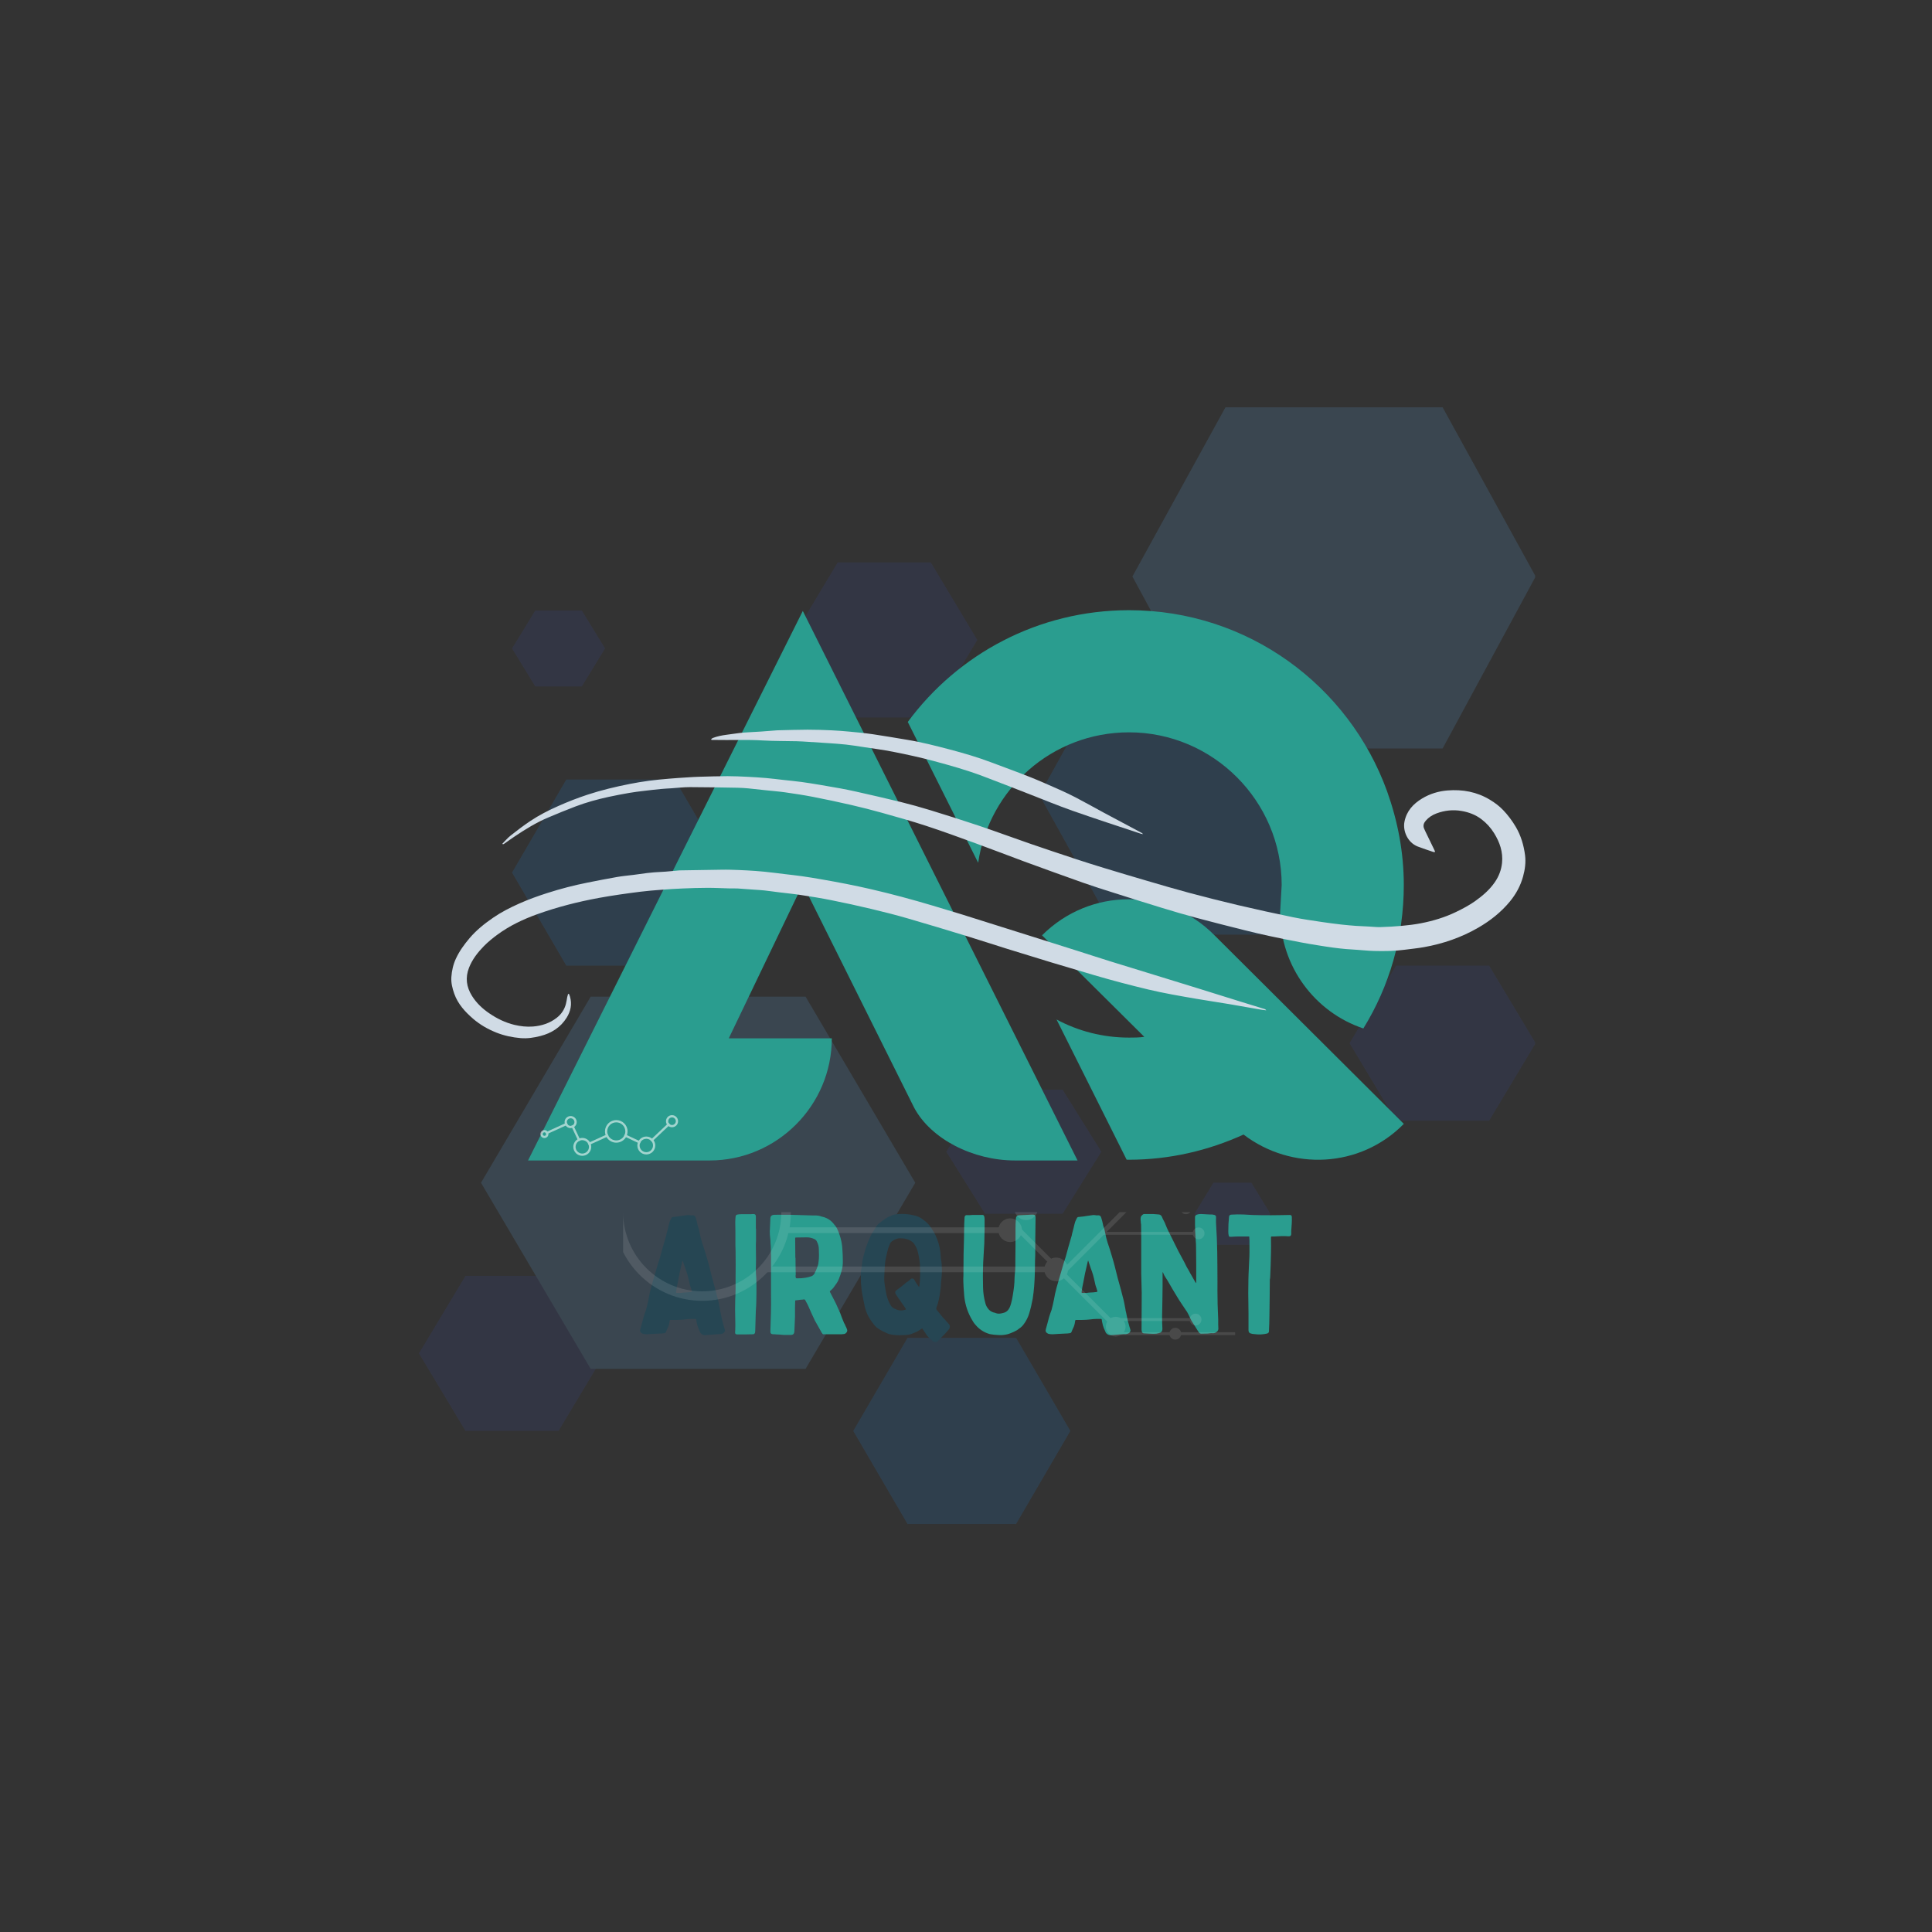 <svg xmlns="http://www.w3.org/2000/svg" xmlns:xlink="http://www.w3.org/1999/xlink" width="500" zoomAndPan="magnify" viewBox="0 0 375 375" height="500" preserveAspectRatio="xMidYMid meet" version="1.0"><rect x="0" y="0" width="375" height="375" fill="#333333" stroke="none"/><defs><filter x="0%" y="0%" width="100%" height="100%" id="4306614631"><feColorMatrix values="0 0 0 0 1 0 0 0 0 1 0 0 0 0 1 0 0 0 1 0" color-interpolation-filters="sRGB"/></filter><g/><mask id="9983d48eea"><g filter="url(#4306614631)"><rect x="-37.5" width="450" fill="#000000" y="-37.5" height="450" fill-opacity="0.15"/></g></mask><clipPath id="4ff6f4d3c5"><path d="M 0.219 169 L 37 169 L 37 200 L 0.219 200 Z M 0.219 169 " clip-rule="nonzero"/></clipPath><clipPath id="14b194a1e1"><path d="M 180 109 L 216.969 109 L 216.969 140 L 180 140 Z M 180 109 " clip-rule="nonzero"/></clipPath><clipPath id="30dcae8a12"><path d="M 84 181 L 127 181 L 127 217.805 L 84 217.805 Z M 84 181 " clip-rule="nonzero"/></clipPath><clipPath id="683c0f1ede"><path d="M 138 1.055 L 216.969 1.055 L 216.969 68 L 138 68 Z M 138 1.055 " clip-rule="nonzero"/></clipPath><clipPath id="713b9bcee5"><rect x="0" width="218" y="0" height="219"/></clipPath><clipPath id="edeb8d13db"><path d="M 102.492 118.363 L 210 118.363 L 210 226 L 102.492 226 Z M 102.492 118.363 " clip-rule="nonzero"/></clipPath><clipPath id="339c7231c4"><path d="M 202 174 L 272.742 174 L 272.742 226 L 202 226 Z M 202 174 " clip-rule="nonzero"/></clipPath><clipPath id="7a086b066a"><path d="M 176 118.363 L 272.742 118.363 L 272.742 200 L 176 200 Z M 176 118.363 " clip-rule="nonzero"/></clipPath><clipPath id="8af9c3186c"><path d="M 97.176 150.418 L 296.082 150.418 L 296.082 184.781 L 97.176 184.781 Z M 97.176 150.418 " clip-rule="nonzero"/></clipPath><clipPath id="beb38d73ef"><path d="M 87.598 168.746 L 245.832 168.746 L 245.832 201.527 L 87.598 201.527 Z M 87.598 168.746 " clip-rule="nonzero"/></clipPath><clipPath id="8a3a70cb8e"><path d="M 138 141.59 L 222 141.59 L 222 162 L 138 162 Z M 138 141.59 " clip-rule="nonzero"/></clipPath><mask id="0b63185fba"><g filter="url(#4306614631)"><rect x="-37.5" width="450" fill="#000000" y="-37.5" height="450" fill-opacity="0.57"/></g></mask><clipPath id="9b4c0aeab9"><path d="M 0.879 3 L 3 3 L 3 5 L 0.879 5 Z M 0.879 3 " clip-rule="nonzero"/></clipPath><clipPath id="5088c26ac1"><path d="M 5 0.449 L 8 0.449 L 8 3 L 5 3 Z M 5 0.449 " clip-rule="nonzero"/></clipPath><clipPath id="fa1eb243a5"><path d="M 7.23 4.844 L 10.848 4.844 L 10.848 8.344 L 7.23 8.344 Z M 7.23 4.844 " clip-rule="nonzero"/></clipPath><clipPath id="47ee89cf04"><path d="M 25.199 0.449 L 27.613 0.449 L 27.613 2.906 L 25.199 2.906 Z M 25.199 0.449 " clip-rule="nonzero"/></clipPath><clipPath id="f7f311c735"><path d="M 19 4 L 24 4 L 24 8.641 L 19 8.641 Z M 19 4 " clip-rule="nonzero"/></clipPath><clipPath id="863585778c"><rect x="0" width="28" y="0" height="9"/></clipPath><mask id="eacf9a520c"><g filter="url(#4306614631)"><rect x="-37.5" width="450" fill="#000000" y="-37.5" height="450" fill-opacity="0.11"/></g></mask><clipPath id="3060a7954a"><path d="M 1.949 19.277 L 35 19.277 L 35 37 L 1.949 37 Z M 1.949 19.277 " clip-rule="nonzero"/></clipPath><clipPath id="d0ea1d3b1e"><path d="M 33 19.277 L 81 19.277 L 81 20 L 33 20 Z M 33 19.277 " clip-rule="nonzero"/></clipPath><clipPath id="ee5261a45c"><path d="M 77 19.277 L 83 19.277 L 83 21 L 77 21 Z M 77 19.277 " clip-rule="nonzero"/></clipPath><clipPath id="9c75e8b845"><path d="M 87 19.277 L 104 19.277 L 104 32 L 87 32 Z M 87 19.277 " clip-rule="nonzero"/></clipPath><clipPath id="1d372bb853"><path d="M 81 19.277 L 100 19.277 L 100 20 L 81 20 Z M 81 19.277 " clip-rule="nonzero"/></clipPath><clipPath id="4621e8a782"><path d="M 110 19.277 L 113 19.277 L 113 20 L 110 20 Z M 110 19.277 " clip-rule="nonzero"/></clipPath><clipPath id="381a2ab7bd"><path d="M 107 41 L 111 41 L 111 44.027 L 107 44.027 Z M 107 41 " clip-rule="nonzero"/></clipPath><clipPath id="c0246f848f"><rect x="0" width="121" y="0" height="45"/></clipPath></defs><g mask="url(#9983d48eea)"><g transform="matrix(1, 0, 0, 1, 81, 78)"><g clip-path="url(#713b9bcee5)"><g clip-path="url(#4ff6f4d3c5)"><path fill="#3949ab" d="M 9.352 199.742 L 0.32 184.688 L 9.352 169.637 L 27.414 169.637 L 36.445 184.688 L 27.414 199.742 Z M 9.352 199.742 " fill-opacity="1" fill-rule="nonzero"/></g><path fill="#3949ab" d="M 110.199 157.594 L 102.676 145.555 L 110.199 133.512 L 125.254 133.512 L 132.777 145.555 L 125.254 157.594 Z M 110.199 157.594 " fill-opacity="1" fill-rule="nonzero"/><path fill="#3949ab" d="M 81.602 61.262 L 72.57 46.211 L 81.602 31.156 L 99.664 31.156 L 108.695 46.211 L 99.664 61.262 Z M 81.602 61.262 " fill-opacity="1" fill-rule="nonzero"/><g clip-path="url(#14b194a1e1)"><path fill="#3949ab" d="M 189.977 139.531 L 180.945 124.48 L 189.977 109.43 L 208.039 109.43 L 217.07 124.48 L 208.039 139.531 Z M 189.977 139.531 " fill-opacity="1" fill-rule="nonzero"/></g><path fill="#3949ab" d="M 154.52 163.617 L 150.84 157.594 L 154.52 151.574 L 161.902 151.574 L 165.586 157.594 L 161.902 163.617 Z M 154.52 163.617 " fill-opacity="1" fill-rule="nonzero"/><path fill="#3949ab" d="M 22.898 55.242 L 18.383 47.863 L 22.898 40.496 L 31.93 40.496 L 36.445 47.863 L 31.93 55.242 Z M 22.898 55.242 " fill-opacity="1" fill-rule="nonzero"/><path fill="#1e88e5" d="M 28.918 109.43 L 18.383 91.367 L 28.918 73.305 L 49.992 73.305 L 60.527 91.367 L 49.992 109.43 Z M 28.918 109.43 " fill-opacity="1" fill-rule="nonzero"/><g clip-path="url(#30dcae8a12)"><path fill="#1e88e5" d="M 95.148 217.805 L 84.613 199.742 L 95.148 181.68 L 116.223 181.68 L 126.758 199.742 L 116.223 217.805 Z M 95.148 217.805 " fill-opacity="1" fill-rule="nonzero"/></g><path fill="#1e88e5" d="M 135.789 103.406 L 120.738 76.312 L 135.789 49.219 L 165.895 49.219 L 180.945 76.312 L 165.895 103.406 Z M 135.789 103.406 " fill-opacity="1" fill-rule="nonzero"/><path fill="#64b5f6" d="M 33.652 187.699 L 12.363 151.574 L 33.652 115.449 L 75.359 115.449 L 96.652 151.574 L 75.359 187.699 Z M 33.652 187.699 " fill-opacity="1" fill-rule="nonzero"/><g clip-path="url(#683c0f1ede)"><path fill="#64b5f6" d="M 156.863 67.281 L 138.801 33.898 L 156.863 1.055 L 199.008 1.055 L 217.07 33.898 L 199.008 67.281 Z M 156.863 67.281 " fill-opacity="1" fill-rule="nonzero"/></g></g></g></g><g clip-path="url(#edeb8d13db)"><path fill="#2a9d8f" d="M 156.227 172.438 L 176.918 213.965 L 177.449 215.027 C 180.707 221.098 188.855 225.246 197.004 225.246 L 209.152 225.246 L 209.07 225.086 L 195.465 197.875 L 180.258 167.465 L 166.594 140.133 L 155.824 118.586 L 102.492 225.246 L 137.75 225.246 C 150.781 225.246 161.453 214.582 161.453 201.543 L 141.453 201.543 L 155.82 171.617 Z M 156.227 172.438 " fill-opacity="1" fill-rule="nonzero"/></g><g clip-path="url(#339c7231c4)"><path fill="#2a9d8f" d="M 202.258 181.547 L 222.109 201.25 C 221.074 201.398 220.184 201.398 219.148 201.398 C 214.043 201.398 209.258 200.125 205.074 197.883 L 218.68 225.094 C 218.836 225.094 218.988 225.102 219.148 225.102 C 227 225.102 234.551 223.324 241.371 220.215 C 250.703 227.324 264.039 226.734 272.48 218.141 L 235.742 181.551 C 226.555 172.215 211.59 172.215 202.258 181.547 Z M 202.258 181.547 " fill-opacity="1" fill-rule="nonzero"/></g><g clip-path="url(#7a086b066a)"><path fill="#2a9d8f" d="M 219.148 118.438 C 201.52 118.438 185.906 126.973 176.199 140.133 L 189.863 167.465 C 191.949 153.191 204.18 142.145 219.145 142.145 C 235.441 142.145 248.773 155.473 248.773 171.77 L 248.477 177.102 C 248.477 187.621 255.289 196.512 264.625 199.621 C 269.66 191.477 272.477 181.996 272.477 171.77 C 272.477 165.402 271.289 159.328 269.219 153.547 C 261.812 133.109 242.254 118.438 219.148 118.438 Z M 219.148 118.438 " fill-opacity="1" fill-rule="nonzero"/></g><g clip-path="url(#8af9c3186c)"><path fill="#d0dbe5" d="M 97.516 163.75 C 98.047 163.227 98.527 162.645 99.109 162.184 C 100.352 161.207 101.613 160.238 102.926 159.363 C 104.629 158.223 106.453 157.293 108.332 156.461 C 110.223 155.617 112.148 154.867 114.113 154.223 C 116.77 153.352 119.488 152.707 122.23 152.164 C 123.473 151.918 124.727 151.711 125.984 151.543 C 127.262 151.371 128.551 151.258 129.836 151.145 C 131.039 151.039 132.242 150.965 133.449 150.887 C 134.199 150.84 134.949 150.789 135.699 150.77 C 137.539 150.719 139.379 150.66 141.219 150.652 C 142.512 150.652 143.809 150.715 145.102 150.777 C 146.328 150.836 147.555 150.918 148.781 151.023 C 149.859 151.121 150.93 151.258 152.004 151.379 C 153.184 151.508 154.367 151.621 155.543 151.777 C 156.734 151.938 157.926 152.137 159.117 152.332 C 160.449 152.555 161.785 152.781 163.113 153.027 C 164.137 153.219 165.156 153.422 166.172 153.652 C 169.055 154.309 171.941 154.953 174.816 155.66 C 176.738 156.137 178.648 156.668 180.539 157.246 C 183.715 158.223 186.883 159.219 190.027 160.277 C 193.352 161.398 196.645 162.621 199.961 163.766 C 202.883 164.777 205.816 165.75 208.754 166.723 C 210.578 167.32 212.41 167.902 214.246 168.461 C 217.062 169.316 219.879 170.16 222.703 170.984 C 225.387 171.77 228.066 172.562 230.766 173.285 C 233.926 174.125 237.098 174.934 240.285 175.684 C 243.852 176.52 247.434 177.305 251.02 178.043 C 252.875 178.426 254.754 178.68 256.625 178.965 C 257.898 179.16 259.18 179.312 260.461 179.465 C 261.371 179.566 262.281 179.645 263.195 179.711 C 264.047 179.77 264.902 179.797 265.758 179.844 C 266.488 179.879 267.219 179.973 267.945 179.949 C 269.316 179.906 270.695 179.836 272.062 179.707 C 273.324 179.59 274.59 179.441 275.832 179.199 C 278.172 178.742 280.449 178.059 282.605 177.016 C 283.887 176.398 285.145 175.734 286.309 174.914 C 287.777 173.867 289.141 172.703 290.164 171.203 C 290.926 170.09 291.398 168.871 291.543 167.504 C 291.762 165.367 291.102 163.492 290.008 161.723 C 289.352 160.664 288.535 159.758 287.539 159.004 C 286.398 158.141 285.102 157.652 283.703 157.41 C 282.043 157.121 280.426 157.293 278.844 157.875 C 278.016 158.18 277.309 158.637 276.738 159.297 C 276.348 159.75 276.16 160.262 276.43 160.855 C 276.5 161.008 276.559 161.164 276.633 161.312 C 277.23 162.551 277.828 163.785 278.43 165.023 C 278.473 165.117 278.504 165.211 278.566 165.359 C 278.426 165.371 278.324 165.402 278.242 165.379 C 277.219 165.027 276.184 164.695 275.172 164.305 C 273.23 163.547 272.258 161.305 272.602 159.512 C 273.004 157.426 274.297 156.035 276.039 154.98 C 277.547 154.07 279.223 153.566 280.957 153.426 C 283.867 153.191 286.652 153.688 289.199 155.234 C 290.137 155.801 291.008 156.445 291.754 157.23 C 292.703 158.223 293.523 159.32 294.227 160.516 C 295.223 162.223 295.762 164.07 296.012 165.996 C 296.191 167.391 296 168.777 295.625 170.137 C 295.129 171.93 294.262 173.527 293.082 174.965 C 291.363 177.055 289.281 178.695 286.949 180.051 C 283.66 181.957 280.125 183.172 276.395 183.84 C 275.148 184.066 273.883 184.18 272.625 184.348 C 270.672 184.609 268.707 184.633 266.742 184.582 C 265.621 184.555 264.5 184.43 263.379 184.355 C 262.691 184.305 262.004 184.277 261.32 184.215 C 260.488 184.141 259.66 184.055 258.836 183.941 C 257.785 183.801 256.738 183.637 255.691 183.465 C 254.602 183.289 253.516 183.113 252.434 182.902 C 250.453 182.52 248.469 182.129 246.496 181.703 C 244.848 181.348 243.203 180.961 241.566 180.551 C 238.473 179.777 235.383 179 232.301 178.172 C 230.004 177.559 227.723 176.887 225.449 176.191 C 222.352 175.25 219.27 174.273 216.184 173.293 C 214.215 172.668 212.238 172.047 210.289 171.359 C 206.453 170.004 202.625 168.617 198.801 167.215 C 195.625 166.047 192.477 164.816 189.297 163.66 C 186.102 162.492 182.902 161.324 179.668 160.266 C 176.875 159.352 174.035 158.562 171.207 157.77 C 169.219 157.215 167.215 156.703 165.207 156.242 C 162.75 155.676 160.285 155.152 157.812 154.672 C 156.02 154.324 154.207 154.051 152.395 153.793 C 151.16 153.617 149.914 153.523 148.672 153.391 C 147.555 153.273 146.438 153.137 145.32 153.031 C 144.613 152.965 143.906 152.914 143.199 152.902 C 140.102 152.848 137.004 152.785 133.906 152.781 C 132.68 152.781 131.457 152.93 130.227 153.012 C 129.582 153.051 128.938 153.082 128.293 153.145 C 127.199 153.254 126.102 153.371 125.008 153.508 C 124.059 153.621 123.105 153.734 122.164 153.898 C 120.812 154.133 119.461 154.387 118.117 154.68 C 115.957 155.152 113.82 155.734 111.75 156.516 C 109.973 157.184 108.219 157.918 106.469 158.652 C 104.105 159.641 101.941 160.98 99.824 162.402 C 99.164 162.844 98.527 163.309 97.875 163.762 C 97.797 163.812 97.707 163.848 97.625 163.891 C 97.59 163.844 97.551 163.797 97.516 163.75 " fill-opacity="1" fill-rule="nonzero"/></g><g clip-path="url(#beb38d73ef)"><path fill="#d0dbe5" d="M 110.426 192.91 C 110.5 193.094 110.59 193.273 110.641 193.465 C 111.051 194.918 110.77 196.273 109.992 197.527 C 108.805 199.43 107.039 200.539 104.891 201.09 C 103.629 201.414 102.348 201.609 101.047 201.496 C 99.426 201.359 97.84 201.023 96.316 200.414 C 94.691 199.762 93.184 198.902 91.867 197.773 C 90.293 196.418 88.887 194.898 88.172 192.883 C 87.805 191.836 87.531 190.758 87.609 189.648 C 87.695 188.402 87.969 187.184 88.504 186.039 C 89.176 184.594 90.102 183.324 91.133 182.105 C 92.473 180.527 94.062 179.262 95.75 178.105 C 97.316 177.031 99.012 176.168 100.754 175.391 C 102.551 174.586 104.395 173.922 106.266 173.324 C 108.828 172.504 111.43 171.828 114.07 171.305 C 115.969 170.93 117.867 170.551 119.77 170.223 C 120.836 170.035 121.918 169.945 122.992 169.809 C 123.855 169.695 124.719 169.566 125.586 169.457 C 126.039 169.402 126.496 169.352 126.953 169.32 C 127.703 169.266 128.453 169.238 129.199 169.184 C 130.07 169.113 130.941 169.023 131.812 168.949 C 131.895 168.941 131.98 168.941 132.062 168.938 C 134.719 168.895 137.375 168.852 140.031 168.812 C 140.598 168.805 141.164 168.797 141.727 168.816 C 142.812 168.848 143.898 168.883 144.98 168.945 C 146.105 169.008 147.227 169.082 148.348 169.195 C 149.691 169.328 151.031 169.508 152.375 169.668 C 153.469 169.801 154.562 169.914 155.656 170.07 C 156.891 170.246 158.121 170.449 159.352 170.664 C 160.988 170.953 162.629 171.242 164.262 171.566 C 165.875 171.887 167.484 172.227 169.086 172.598 C 173.109 173.527 177.094 174.605 181.051 175.785 C 182.91 176.336 184.77 176.891 186.625 177.465 C 189.176 178.258 191.719 179.07 194.27 179.871 C 196.637 180.617 199.008 181.363 201.379 182.109 C 204.027 182.945 206.672 183.781 209.32 184.621 C 211.391 185.277 213.453 185.957 215.527 186.602 C 218.852 187.637 222.188 188.648 225.52 189.676 C 227.832 190.387 230.145 191.102 232.457 191.816 C 235.266 192.691 238.078 193.574 240.887 194.445 C 242.398 194.914 243.918 195.375 245.434 195.844 C 245.562 195.883 245.676 195.949 245.773 196.105 C 245.453 196.066 245.137 196.039 244.82 195.984 C 242.73 195.621 240.645 195.242 238.551 194.891 C 236.418 194.531 234.277 194.223 232.145 193.855 C 229.031 193.316 225.91 192.785 222.832 192.051 C 219.344 191.215 215.879 190.301 212.438 189.293 C 209.637 188.469 206.836 187.641 204.039 186.797 C 201.203 185.938 198.371 185.066 195.539 184.184 C 192.93 183.371 190.332 182.516 187.719 181.715 C 183.867 180.539 180.016 179.367 176.145 178.25 C 173.824 177.578 171.48 176.984 169.125 176.426 C 166.555 175.812 163.969 175.246 161.379 174.73 C 159.402 174.332 157.406 174.016 155.414 173.715 C 153.996 173.5 152.566 173.363 151.141 173.188 C 150.211 173.074 149.285 172.934 148.355 172.832 C 147.734 172.762 147.109 172.738 146.484 172.691 C 145.387 172.613 144.285 172.52 143.184 172.453 C 142.641 172.422 142.094 172.453 141.551 172.438 C 140.129 172.402 138.711 172.324 137.289 172.328 C 135.68 172.332 134.07 172.383 132.465 172.453 C 131.109 172.508 129.758 172.598 128.406 172.699 C 127.039 172.805 125.668 172.91 124.305 173.082 C 121.602 173.426 118.906 173.797 116.223 174.289 C 112.152 175.039 108.16 176.055 104.266 177.453 C 101.543 178.434 98.938 179.668 96.598 181.379 C 95.641 182.078 94.711 182.836 93.883 183.68 C 92.707 184.891 91.672 186.219 91.039 187.828 C 90.277 189.77 90.531 191.578 91.617 193.309 C 92.48 194.691 93.641 195.781 94.984 196.695 C 96.484 197.719 98.086 198.5 99.855 198.926 C 101.043 199.207 102.246 199.344 103.457 199.246 C 105.133 199.109 106.699 198.609 108.039 197.57 C 108.938 196.879 109.555 195.965 109.844 194.859 C 109.961 194.422 110.012 193.965 110.102 193.52 C 110.145 193.32 110.211 193.125 110.262 192.93 C 110.316 192.922 110.371 192.914 110.426 192.91 " fill-opacity="1" fill-rule="nonzero"/></g><g clip-path="url(#8a3a70cb8e)"><path fill="#d0dbe5" d="M 138.039 143.457 C 138.145 143.383 138.242 143.289 138.359 143.242 C 139.219 142.91 140.117 142.734 141.027 142.617 C 141.875 142.512 142.719 142.371 143.562 142.273 C 144.141 142.203 144.727 142.168 145.309 142.133 C 146.117 142.078 146.934 142.051 147.746 141.992 C 148.762 141.926 149.777 141.836 150.797 141.758 C 150.859 141.754 150.922 141.75 150.984 141.75 C 152.906 141.707 154.828 141.637 156.754 141.633 C 158.297 141.629 159.848 141.688 161.391 141.754 C 162.555 141.809 163.719 141.895 164.883 142.008 C 166.391 142.152 167.906 142.293 169.41 142.512 C 171.629 142.836 173.844 143.227 176.059 143.59 C 178.879 144.051 181.645 144.766 184.402 145.488 C 187.109 146.203 189.793 146.988 192.41 147.98 C 194.891 148.922 197.387 149.812 199.852 150.793 C 201.789 151.562 203.699 152.414 205.609 153.262 C 206.734 153.762 207.852 154.289 208.941 154.863 C 210.734 155.805 212.504 156.797 214.285 157.762 C 214.93 158.113 215.578 158.445 216.223 158.793 C 218.031 159.754 219.836 160.719 221.641 161.688 C 221.691 161.715 221.73 161.766 221.883 161.906 C 221.645 161.863 221.52 161.855 221.406 161.816 C 217.008 160.348 212.594 158.922 208.219 157.383 C 205.285 156.352 202.414 155.152 199.512 154.031 C 196.594 152.898 193.68 151.746 190.75 150.645 C 187.645 149.473 184.449 148.574 181.242 147.715 C 178.625 147.016 175.98 146.434 173.324 145.914 C 171.406 145.535 169.465 145.289 167.531 144.992 C 166.422 144.824 165.312 144.641 164.199 144.52 C 163.078 144.391 161.957 144.328 160.832 144.246 C 159.523 144.156 158.215 144.07 156.902 143.992 C 156.152 143.945 155.402 143.891 154.652 143.875 C 152.457 143.82 150.258 143.855 148.07 143.723 C 144.949 143.535 141.832 143.684 138.715 143.621 C 138.512 143.617 138.305 143.621 138.098 143.621 C 138.078 143.566 138.059 143.512 138.039 143.457 " fill-opacity="1" fill-rule="nonzero"/></g><g fill="#264653" fill-opacity="1"><g transform="translate(123.573, 258.652)"><g><path d="M 15.938 0.297 C 15.812 0.316 15.676 0.328 15.531 0.328 C 15.395 0.328 15.25 0.336 15.094 0.359 C 15.031 0.359 14.969 0.363 14.906 0.375 C 14.844 0.383 14.773 0.391 14.703 0.391 C 14.516 0.41 14.32 0.426 14.125 0.438 C 13.938 0.445 13.734 0.461 13.516 0.484 C 13.359 0.504 13.207 0.504 13.062 0.484 C 12.926 0.461 12.797 0.41 12.672 0.328 C 12.566 0.254 12.469 0.164 12.375 0.062 C 12.227 -0.258 12.086 -0.582 11.953 -0.906 C 11.828 -1.227 11.734 -1.562 11.672 -1.906 C 11.648 -2.008 11.629 -2.109 11.609 -2.203 C 11.586 -2.305 11.578 -2.398 11.578 -2.484 C 11.535 -2.617 11.457 -2.676 11.344 -2.656 C 11.133 -2.656 10.914 -2.656 10.688 -2.656 C 10.457 -2.656 10.223 -2.645 9.984 -2.625 C 9.754 -2.602 9.52 -2.578 9.281 -2.547 C 9.039 -2.523 8.801 -2.504 8.562 -2.484 C 8.281 -2.461 7.992 -2.453 7.703 -2.453 C 7.422 -2.453 7.129 -2.453 6.828 -2.453 C 6.629 -2.453 6.516 -2.453 6.484 -2.453 C 6.453 -2.453 6.414 -2.332 6.375 -2.094 C 6.352 -1.883 6.312 -1.676 6.25 -1.469 C 6.195 -1.258 6.117 -1.062 6.016 -0.875 C 5.973 -0.77 5.922 -0.656 5.859 -0.531 C 5.805 -0.414 5.758 -0.301 5.719 -0.188 C 5.656 0.02 5.516 0.125 5.297 0.125 C 5.172 0.145 5.047 0.16 4.922 0.172 C 4.805 0.18 4.688 0.188 4.562 0.188 C 4.145 0.207 3.727 0.227 3.312 0.25 C 2.895 0.281 2.469 0.305 2.031 0.328 C 1.906 0.328 1.781 0.32 1.656 0.312 C 1.539 0.301 1.43 0.285 1.328 0.266 C 1.242 0.266 1.133 0.219 1 0.125 C 0.695 -0.039 0.602 -0.305 0.719 -0.672 C 0.82 -1.047 0.926 -1.426 1.031 -1.812 C 1.145 -2.195 1.242 -2.57 1.328 -2.938 C 1.41 -3.176 1.488 -3.422 1.562 -3.672 C 1.645 -3.922 1.727 -4.148 1.812 -4.359 C 2 -5.055 2.16 -5.75 2.297 -6.438 C 2.422 -7.188 2.582 -7.926 2.781 -8.656 C 2.926 -9.176 3.07 -9.691 3.219 -10.203 C 3.375 -10.723 3.531 -11.254 3.688 -11.797 C 3.832 -12.297 3.973 -12.781 4.109 -13.25 C 4.254 -13.727 4.406 -14.203 4.562 -14.672 C 4.727 -15.297 4.898 -15.926 5.078 -16.562 C 5.266 -17.195 5.445 -17.828 5.625 -18.453 C 5.664 -18.566 5.703 -18.688 5.734 -18.812 C 5.766 -18.945 5.789 -19.078 5.812 -19.203 C 5.926 -19.586 6.023 -19.969 6.109 -20.344 C 6.191 -20.727 6.289 -21.113 6.406 -21.5 C 6.445 -21.602 6.492 -21.711 6.547 -21.828 C 6.598 -21.953 6.656 -22.066 6.719 -22.172 C 6.789 -22.348 6.91 -22.438 7.078 -22.438 C 7.234 -22.457 7.379 -22.473 7.516 -22.484 C 7.648 -22.492 7.797 -22.508 7.953 -22.531 C 8.234 -22.57 8.508 -22.613 8.781 -22.656 C 9.051 -22.707 9.312 -22.742 9.562 -22.766 C 9.676 -22.785 9.789 -22.801 9.906 -22.812 C 10.031 -22.82 10.145 -22.816 10.25 -22.797 C 10.352 -22.773 10.453 -22.758 10.547 -22.75 C 10.648 -22.738 10.742 -22.742 10.828 -22.766 C 11.172 -22.785 11.383 -22.625 11.469 -22.281 C 11.539 -22.062 11.602 -21.848 11.656 -21.641 C 11.707 -21.441 11.754 -21.234 11.797 -21.016 C 11.816 -20.973 11.828 -20.922 11.828 -20.859 C 11.828 -20.805 11.836 -20.758 11.859 -20.719 C 11.973 -20.438 12.062 -20.148 12.125 -19.859 C 12.188 -19.566 12.25 -19.273 12.312 -18.984 C 12.352 -18.723 12.41 -18.469 12.484 -18.219 C 12.566 -17.969 12.641 -17.711 12.703 -17.453 C 12.836 -17.047 12.973 -16.641 13.109 -16.234 C 13.242 -15.836 13.367 -15.426 13.484 -15 C 13.586 -14.676 13.688 -14.344 13.781 -14 C 13.883 -13.656 13.977 -13.312 14.062 -12.969 C 14.258 -12.188 14.457 -11.398 14.656 -10.609 C 14.863 -9.828 15.078 -9.051 15.297 -8.281 C 15.398 -7.863 15.508 -7.441 15.625 -7.016 C 15.75 -6.586 15.852 -6.156 15.938 -5.719 C 15.977 -5.477 16.023 -5.227 16.078 -4.969 C 16.141 -4.719 16.18 -4.473 16.203 -4.234 C 16.242 -4.086 16.281 -3.945 16.312 -3.812 C 16.344 -3.688 16.367 -3.547 16.391 -3.391 C 16.43 -3.203 16.473 -3.004 16.516 -2.797 C 16.555 -2.586 16.602 -2.379 16.656 -2.172 C 16.695 -2.016 16.742 -1.848 16.797 -1.672 C 16.848 -1.504 16.895 -1.332 16.938 -1.156 C 16.977 -1.051 17.016 -0.938 17.047 -0.812 C 17.086 -0.695 17.117 -0.586 17.141 -0.484 C 17.16 -0.336 17.113 -0.191 17 -0.047 C 16.895 0.086 16.766 0.176 16.609 0.219 C 16.504 0.25 16.391 0.273 16.266 0.297 C 16.148 0.316 16.039 0.316 15.938 0.297 Z M 8.953 -13.938 C 8.953 -13.938 8.945 -13.938 8.938 -13.938 C 8.926 -13.938 8.91 -13.938 8.891 -13.938 C 8.867 -13.844 8.844 -13.738 8.812 -13.625 C 8.781 -13.508 8.754 -13.395 8.734 -13.281 C 8.598 -12.695 8.461 -12.109 8.328 -11.516 C 8.203 -10.93 8.086 -10.336 7.984 -9.734 C 7.922 -9.43 7.859 -9.125 7.797 -8.812 C 7.742 -8.5 7.695 -8.191 7.656 -7.891 C 7.633 -7.754 7.691 -7.688 7.828 -7.688 C 7.953 -7.688 8.07 -7.688 8.188 -7.688 C 8.312 -7.688 8.438 -7.688 8.562 -7.688 C 8.863 -7.738 9.172 -7.77 9.484 -7.781 C 9.797 -7.789 10.102 -7.816 10.406 -7.859 C 10.582 -7.879 10.68 -7.906 10.703 -7.938 C 10.723 -7.969 10.711 -8.062 10.672 -8.219 C 10.648 -8.258 10.641 -8.289 10.641 -8.312 C 10.641 -8.332 10.629 -8.352 10.609 -8.375 C 10.586 -8.52 10.547 -8.656 10.484 -8.781 C 10.43 -8.914 10.383 -9.062 10.344 -9.219 C 10.258 -9.645 10.16 -10.082 10.047 -10.531 C 9.941 -10.988 9.816 -11.422 9.672 -11.828 C 9.578 -12.066 9.492 -12.297 9.422 -12.516 C 9.348 -12.742 9.27 -12.977 9.188 -13.219 C 9.133 -13.332 9.094 -13.453 9.062 -13.578 C 9.031 -13.703 8.992 -13.82 8.953 -13.938 Z M 8.953 -13.938 "/></g></g></g><g fill="#2a9d8f" fill-opacity="1"><g transform="translate(141.385, 258.652)"><g><path d="M 5.359 -20.172 C 5.359 -19.785 5.359 -19.395 5.359 -19 C 5.359 -18.613 5.359 -18.227 5.359 -17.844 C 5.359 -17.719 5.352 -17.594 5.344 -17.469 C 5.332 -17.352 5.328 -17.242 5.328 -17.141 C 5.328 -16.641 5.332 -16.133 5.344 -15.625 C 5.352 -15.125 5.359 -14.613 5.359 -14.094 C 5.359 -13.812 5.352 -13.531 5.344 -13.25 C 5.332 -12.969 5.328 -12.676 5.328 -12.375 C 5.328 -12.102 5.332 -11.816 5.344 -11.516 C 5.352 -11.211 5.375 -10.91 5.406 -10.609 C 5.406 -10.391 5.41 -10.176 5.422 -9.969 C 5.43 -9.77 5.438 -9.562 5.438 -9.344 C 5.438 -8.758 5.438 -8.172 5.438 -7.578 C 5.438 -6.984 5.426 -6.383 5.406 -5.781 C 5.406 -5.551 5.395 -5.312 5.375 -5.062 C 5.363 -4.812 5.348 -4.566 5.328 -4.328 C 5.328 -4.203 5.32 -4.066 5.312 -3.922 C 5.301 -3.785 5.297 -3.656 5.297 -3.531 C 5.273 -2.988 5.258 -2.441 5.25 -1.891 C 5.238 -1.336 5.223 -0.797 5.203 -0.266 C 5.203 -0.211 5.195 -0.164 5.188 -0.125 C 5.176 -0.082 5.172 -0.039 5.172 0 C 5.109 0.219 4.969 0.328 4.75 0.328 C 4.281 0.348 3.801 0.359 3.312 0.359 C 2.832 0.359 2.344 0.359 1.844 0.359 C 1.82 0.359 1.797 0.359 1.766 0.359 C 1.734 0.359 1.695 0.359 1.656 0.359 C 1.414 0.336 1.297 0.219 1.297 0 C 1.297 -0.102 1.301 -0.195 1.312 -0.281 C 1.32 -0.375 1.328 -0.461 1.328 -0.547 C 1.328 -0.867 1.332 -1.195 1.344 -1.531 C 1.352 -1.863 1.348 -2.191 1.328 -2.516 C 1.285 -3.879 1.285 -5.227 1.328 -6.562 C 1.367 -7.227 1.391 -7.891 1.391 -8.547 C 1.391 -9.203 1.391 -9.852 1.391 -10.5 C 1.41 -11.383 1.414 -12.273 1.406 -13.172 C 1.395 -14.066 1.391 -14.957 1.391 -15.844 C 1.391 -16.008 1.383 -16.188 1.375 -16.375 C 1.363 -16.562 1.359 -16.738 1.359 -16.906 C 1.359 -17.332 1.359 -17.766 1.359 -18.203 C 1.359 -18.648 1.359 -19.082 1.359 -19.5 C 1.359 -19.801 1.352 -20.109 1.344 -20.422 C 1.332 -20.734 1.328 -21.039 1.328 -21.344 C 1.328 -21.531 1.332 -21.719 1.344 -21.906 C 1.352 -22.102 1.367 -22.301 1.391 -22.5 C 1.41 -22.758 1.551 -22.898 1.812 -22.922 C 1.957 -22.941 2.094 -22.957 2.219 -22.969 C 2.352 -22.977 2.5 -22.984 2.656 -22.984 C 2.883 -22.984 3.117 -22.984 3.359 -22.984 C 3.598 -22.984 3.828 -22.984 4.047 -22.984 C 4.148 -22.984 4.266 -22.984 4.391 -22.984 C 4.523 -22.984 4.656 -22.992 4.781 -23.016 C 5.145 -23.035 5.328 -22.875 5.328 -22.531 C 5.328 -22.145 5.328 -21.75 5.328 -21.344 C 5.328 -20.945 5.328 -20.555 5.328 -20.172 C 5.328 -20.172 5.336 -20.172 5.359 -20.172 Z M 5.359 -20.172 "/></g></g></g><g fill="#2a9d8f" fill-opacity="1"><g transform="translate(148.108, 258.652)"><g><path d="M 6.203 -3.109 C 6.18 -2.629 6.16 -2.145 6.141 -1.656 C 6.117 -1.176 6.098 -0.695 6.078 -0.219 C 6.055 0.227 5.832 0.453 5.406 0.453 C 5.164 0.453 4.926 0.453 4.688 0.453 C 4.445 0.453 4.207 0.453 3.969 0.453 C 3.738 0.43 3.504 0.41 3.266 0.391 C 3.023 0.367 2.785 0.359 2.547 0.359 C 2.461 0.336 2.375 0.328 2.281 0.328 C 2.188 0.328 2.082 0.328 1.969 0.328 C 1.582 0.328 1.398 0.129 1.422 -0.266 C 1.461 -1.441 1.5 -2.625 1.531 -3.812 C 1.562 -5 1.566 -6.188 1.547 -7.375 C 1.547 -8.645 1.547 -9.91 1.547 -11.172 C 1.547 -12.43 1.547 -13.688 1.547 -14.938 C 1.523 -15.344 1.516 -15.75 1.516 -16.156 C 1.516 -16.57 1.492 -16.984 1.453 -17.391 C 1.453 -17.648 1.438 -17.91 1.406 -18.172 C 1.375 -18.43 1.348 -18.688 1.328 -18.938 C 1.328 -19.113 1.32 -19.289 1.312 -19.469 C 1.301 -19.656 1.305 -19.836 1.328 -20.016 C 1.348 -20.379 1.363 -20.738 1.375 -21.094 C 1.383 -21.445 1.398 -21.805 1.422 -22.172 C 1.441 -22.609 1.691 -22.836 2.172 -22.859 C 2.492 -22.879 2.816 -22.883 3.141 -22.875 C 3.461 -22.863 3.773 -22.859 4.078 -22.859 C 4.484 -22.859 4.879 -22.859 5.266 -22.859 C 5.648 -22.859 6.039 -22.848 6.438 -22.828 C 6.945 -22.805 7.461 -22.789 7.984 -22.781 C 8.504 -22.77 9.031 -22.754 9.562 -22.734 C 9.676 -22.734 9.781 -22.734 9.875 -22.734 C 9.969 -22.734 10.062 -22.734 10.156 -22.734 C 10.344 -22.734 10.535 -22.719 10.734 -22.688 C 10.93 -22.664 11.125 -22.613 11.312 -22.531 C 11.375 -22.508 11.438 -22.492 11.5 -22.484 C 11.57 -22.473 11.641 -22.457 11.703 -22.438 C 12.547 -22.195 13.223 -21.742 13.734 -21.078 C 13.773 -21.016 13.82 -20.953 13.875 -20.891 C 13.938 -20.836 13.977 -20.789 14 -20.75 C 14.062 -20.664 14.117 -20.586 14.172 -20.516 C 14.223 -20.441 14.273 -20.359 14.328 -20.266 C 14.629 -19.641 14.867 -18.992 15.047 -18.328 C 15.234 -17.66 15.348 -16.973 15.391 -16.266 C 15.453 -15.484 15.484 -14.707 15.484 -13.938 C 15.504 -13.312 15.438 -12.703 15.281 -12.109 C 15.133 -11.516 14.941 -10.938 14.703 -10.375 C 14.598 -10.094 14.453 -9.816 14.266 -9.547 C 14.086 -9.285 13.898 -9.023 13.703 -8.766 C 13.617 -8.629 13.516 -8.516 13.391 -8.422 C 13.273 -8.328 13.164 -8.223 13.062 -8.109 C 12.957 -8.047 12.938 -7.961 13 -7.859 C 13.164 -7.535 13.332 -7.211 13.5 -6.891 C 13.676 -6.566 13.844 -6.242 14 -5.922 C 14.082 -5.785 14.148 -5.645 14.203 -5.5 C 14.254 -5.363 14.316 -5.223 14.391 -5.078 C 14.555 -4.691 14.738 -4.289 14.938 -3.875 C 15.062 -3.531 15.188 -3.195 15.312 -2.875 C 15.445 -2.551 15.582 -2.219 15.719 -1.875 C 15.758 -1.789 15.805 -1.707 15.859 -1.625 C 15.91 -1.551 15.945 -1.461 15.969 -1.359 C 16.125 -1.078 16.242 -0.805 16.328 -0.547 C 16.367 -0.379 16.332 -0.211 16.219 -0.047 C 16.113 0.109 15.977 0.211 15.812 0.266 C 15.719 0.285 15.629 0.297 15.547 0.297 C 15.461 0.297 15.367 0.305 15.266 0.328 C 14.785 0.328 14.312 0.328 13.844 0.328 C 13.383 0.328 12.922 0.328 12.453 0.328 C 12.359 0.328 12.258 0.328 12.156 0.328 C 12.051 0.328 11.941 0.328 11.828 0.328 C 11.66 0.367 11.539 0.301 11.469 0.125 C 11.469 0.125 11.445 0.102 11.406 0.062 C 11.195 -0.344 10.973 -0.742 10.734 -1.141 C 10.492 -1.547 10.266 -1.953 10.047 -2.359 C 9.836 -2.805 9.629 -3.254 9.422 -3.703 C 9.211 -4.16 9.016 -4.609 8.828 -5.047 C 8.742 -5.254 8.645 -5.457 8.531 -5.656 C 8.426 -5.852 8.32 -6.047 8.219 -6.234 C 8.188 -6.367 8.086 -6.438 7.922 -6.438 C 7.836 -6.414 7.734 -6.398 7.609 -6.391 C 7.492 -6.379 7.383 -6.375 7.281 -6.375 C 7.125 -6.352 6.977 -6.332 6.844 -6.312 C 6.719 -6.301 6.582 -6.285 6.438 -6.266 C 6.344 -6.266 6.285 -6.254 6.266 -6.234 C 6.242 -6.211 6.234 -6.148 6.234 -6.047 C 6.211 -5.66 6.203 -5.266 6.203 -4.859 C 6.203 -4.461 6.203 -4.062 6.203 -3.656 C 6.203 -3.57 6.203 -3.484 6.203 -3.391 C 6.203 -3.305 6.203 -3.211 6.203 -3.109 Z M 6.266 -14.516 C 6.285 -14.516 6.297 -14.516 6.297 -14.516 C 6.297 -13.973 6.301 -13.43 6.312 -12.891 C 6.332 -12.359 6.344 -11.82 6.344 -11.281 C 6.344 -11.195 6.332 -11.109 6.312 -11.016 C 6.301 -10.93 6.312 -10.836 6.344 -10.734 C 6.344 -10.598 6.414 -10.531 6.562 -10.531 C 6.844 -10.531 7.125 -10.535 7.406 -10.547 C 7.688 -10.566 7.957 -10.598 8.219 -10.641 C 8.625 -10.703 9 -10.797 9.344 -10.922 C 9.645 -11.016 9.879 -11.234 10.047 -11.578 C 10.078 -11.723 10.145 -11.863 10.25 -12 C 10.352 -12.25 10.457 -12.516 10.562 -12.797 C 10.676 -13.078 10.742 -13.367 10.766 -13.672 C 10.828 -14.109 10.859 -14.535 10.859 -14.953 C 10.859 -15.367 10.848 -15.785 10.828 -16.203 C 10.828 -16.672 10.707 -17.145 10.469 -17.625 C 10.383 -17.852 10.223 -18.023 9.984 -18.141 C 9.773 -18.242 9.539 -18.328 9.281 -18.391 C 9.02 -18.453 8.758 -18.484 8.5 -18.484 C 8.156 -18.484 7.816 -18.477 7.484 -18.469 C 7.148 -18.457 6.812 -18.453 6.469 -18.453 C 6.352 -18.453 6.285 -18.441 6.266 -18.422 C 6.242 -18.398 6.234 -18.336 6.234 -18.234 C 6.234 -17.629 6.238 -17.016 6.25 -16.391 C 6.258 -15.766 6.266 -15.141 6.266 -14.516 Z M 6.266 -14.516 "/></g></g></g><g fill="#264653" fill-opacity="1"><g transform="translate(165.76, 258.652)"><g><path d="M 17.062 -12.125 C 17.062 -11.738 17.047 -11.348 17.016 -10.953 C 16.984 -10.566 16.945 -10.18 16.906 -9.797 C 16.883 -9.555 16.867 -9.312 16.859 -9.062 C 16.848 -8.82 16.82 -8.582 16.781 -8.344 C 16.719 -7.738 16.625 -7.141 16.5 -6.547 C 16.383 -5.953 16.219 -5.375 16 -4.812 C 15.938 -4.645 15.969 -4.492 16.094 -4.359 C 16.227 -4.211 16.352 -4.062 16.469 -3.906 C 16.594 -3.758 16.719 -3.609 16.844 -3.453 C 16.945 -3.328 17.047 -3.195 17.141 -3.062 C 17.242 -2.938 17.348 -2.82 17.453 -2.719 C 17.629 -2.562 17.785 -2.391 17.922 -2.203 C 18.066 -2.023 18.211 -1.863 18.359 -1.719 C 18.516 -1.582 18.594 -1.395 18.594 -1.156 C 18.594 -0.926 18.535 -0.754 18.422 -0.641 C 18.273 -0.473 18.117 -0.289 17.953 -0.094 C 17.797 0.094 17.629 0.273 17.453 0.453 C 17.305 0.598 17.156 0.75 17 0.906 C 16.852 1.07 16.691 1.242 16.516 1.422 C 16.473 1.461 16.422 1.508 16.359 1.562 C 16.297 1.625 16.242 1.676 16.203 1.719 C 16.066 1.801 15.898 1.836 15.703 1.828 C 15.516 1.816 15.367 1.758 15.266 1.656 C 15.172 1.539 15.078 1.441 14.984 1.359 C 14.891 1.273 14.785 1.188 14.672 1.094 C 14.367 0.844 14.102 0.52 13.875 0.125 C 13.781 0 13.695 -0.125 13.625 -0.25 C 13.551 -0.383 13.457 -0.516 13.344 -0.641 C 13.301 -0.754 13.27 -0.812 13.25 -0.812 C 13.227 -0.812 13.164 -0.781 13.062 -0.719 C 12.781 -0.5 12.477 -0.312 12.156 -0.156 C 11.832 -0.008 11.5 0.129 11.156 0.266 C 10.695 0.41 10.211 0.484 9.703 0.484 C 9.379 0.504 9.055 0.516 8.734 0.516 C 8.41 0.516 8.086 0.492 7.766 0.453 C 7.367 0.43 6.957 0.344 6.531 0.188 C 6.508 0.188 6.488 0.176 6.469 0.156 C 6.188 0.031 5.906 -0.098 5.625 -0.234 C 5.344 -0.379 5.062 -0.539 4.781 -0.719 C 4.52 -0.883 4.289 -1.07 4.094 -1.281 C 3.906 -1.5 3.727 -1.727 3.562 -1.969 C 2.82 -2.914 2.32 -3.984 2.062 -5.172 C 1.914 -5.898 1.77 -6.625 1.625 -7.344 C 1.488 -8.07 1.398 -8.801 1.359 -9.531 C 1.336 -9.906 1.328 -10.281 1.328 -10.656 C 1.328 -11.031 1.328 -11.41 1.328 -11.797 C 1.43 -12.254 1.504 -12.719 1.547 -13.188 C 1.586 -13.664 1.664 -14.129 1.781 -14.578 C 1.906 -15.055 2.031 -15.523 2.156 -15.984 C 2.289 -16.453 2.445 -16.898 2.625 -17.328 C 2.727 -17.586 2.828 -17.836 2.922 -18.078 C 3.023 -18.328 3.141 -18.57 3.266 -18.812 C 3.41 -19.113 3.57 -19.395 3.75 -19.656 C 3.926 -19.914 4.086 -20.176 4.234 -20.438 C 4.41 -20.738 4.617 -20.988 4.859 -21.188 C 5.109 -21.395 5.375 -21.598 5.656 -21.797 C 5.738 -21.836 5.812 -21.891 5.875 -21.953 C 5.945 -22.016 6.016 -22.066 6.078 -22.109 C 6.18 -22.148 6.273 -22.203 6.359 -22.266 C 6.453 -22.336 6.539 -22.395 6.625 -22.438 C 6.727 -22.477 6.836 -22.52 6.953 -22.562 C 7.078 -22.602 7.195 -22.66 7.312 -22.734 C 7.539 -22.836 7.773 -22.906 8.016 -22.938 C 8.254 -22.969 8.504 -22.992 8.766 -23.016 C 9.129 -23.035 9.5 -23.035 9.875 -23.016 C 10.25 -22.992 10.609 -22.953 10.953 -22.891 C 11.328 -22.828 11.68 -22.75 12.016 -22.656 C 12.348 -22.57 12.664 -22.43 12.969 -22.234 C 13.289 -22.023 13.602 -21.797 13.906 -21.547 C 14.207 -21.297 14.473 -21.02 14.703 -20.719 C 15.004 -20.312 15.273 -19.895 15.516 -19.469 C 15.754 -19.051 15.957 -18.617 16.125 -18.172 C 16.344 -17.629 16.508 -17.066 16.625 -16.484 C 16.75 -15.898 16.82 -15.305 16.844 -14.703 C 16.844 -14.555 16.859 -14.398 16.891 -14.234 C 16.922 -14.078 16.945 -13.91 16.969 -13.734 C 17.008 -13.473 17.031 -13.207 17.031 -12.938 C 17.031 -12.676 17.039 -12.406 17.062 -12.125 Z M 12.641 -8.828 C 12.66 -8.91 12.672 -8.977 12.672 -9.031 C 12.672 -9.082 12.68 -9.133 12.703 -9.188 C 12.785 -9.789 12.832 -10.379 12.844 -10.953 C 12.852 -11.535 12.848 -12.129 12.828 -12.734 C 12.805 -13.234 12.758 -13.719 12.688 -14.188 C 12.613 -14.664 12.52 -15.141 12.406 -15.609 C 12.281 -16.172 12.023 -16.723 11.641 -17.266 C 11.523 -17.43 11.383 -17.566 11.219 -17.672 C 11.062 -17.785 10.898 -17.883 10.734 -17.969 C 10.453 -18.082 10.176 -18.164 9.906 -18.219 C 9.633 -18.27 9.359 -18.297 9.078 -18.297 C 8.754 -18.316 8.453 -18.27 8.172 -18.156 C 7.898 -18.051 7.645 -17.914 7.406 -17.75 C 7.25 -17.645 7.129 -17.508 7.047 -17.344 C 6.961 -17.188 6.891 -17.02 6.828 -16.844 C 6.672 -16.5 6.555 -16.141 6.484 -15.766 C 6.41 -15.398 6.328 -15.035 6.234 -14.672 C 6.148 -14.328 6.086 -13.969 6.047 -13.594 C 6.004 -13.219 5.973 -12.848 5.953 -12.484 C 5.93 -11.941 5.906 -11.391 5.875 -10.828 C 5.852 -10.266 5.891 -9.707 5.984 -9.156 C 6.066 -8.594 6.164 -8.023 6.281 -7.453 C 6.406 -6.879 6.598 -6.32 6.859 -5.781 C 6.961 -5.57 7.082 -5.363 7.219 -5.156 C 7.363 -4.945 7.547 -4.789 7.766 -4.688 C 7.848 -4.664 7.926 -4.633 8 -4.594 C 8.07 -4.551 8.156 -4.508 8.25 -4.469 C 8.82 -4.25 9.379 -4.234 9.922 -4.422 C 10.035 -4.473 10.094 -4.508 10.094 -4.531 C 10.094 -4.551 10.066 -4.602 10.016 -4.688 C 9.691 -5.164 9.367 -5.629 9.047 -6.078 C 8.723 -6.523 8.41 -6.988 8.109 -7.469 C 7.922 -7.77 7.969 -8.02 8.25 -8.219 C 8.477 -8.383 8.703 -8.551 8.922 -8.719 C 9.141 -8.895 9.352 -9.062 9.562 -9.219 C 9.676 -9.301 9.773 -9.383 9.859 -9.469 C 9.941 -9.551 10.031 -9.629 10.125 -9.703 C 10.27 -9.805 10.414 -9.906 10.562 -10 C 10.719 -10.102 10.859 -10.227 10.984 -10.375 C 11.098 -10.477 11.223 -10.52 11.359 -10.5 C 11.504 -10.477 11.617 -10.395 11.703 -10.25 C 11.828 -10.031 11.953 -9.816 12.078 -9.609 C 12.211 -9.41 12.359 -9.203 12.516 -8.984 C 12.516 -8.961 12.555 -8.91 12.641 -8.828 Z M 12.641 -8.828 "/></g></g></g><g fill="#2a9d8f" fill-opacity="1"><g transform="translate(185.671, 258.652)"><g><path d="M 1.359 -15.188 C 1.398 -16.188 1.426 -17.176 1.438 -18.156 C 1.445 -19.133 1.461 -20.117 1.484 -21.109 C 1.484 -21.305 1.492 -21.504 1.516 -21.703 C 1.535 -21.91 1.547 -22.125 1.547 -22.344 C 1.566 -22.688 1.766 -22.836 2.141 -22.797 C 2.285 -22.797 2.438 -22.797 2.594 -22.797 C 2.758 -22.797 2.922 -22.805 3.078 -22.828 C 3.223 -22.828 3.363 -22.828 3.5 -22.828 C 3.645 -22.828 3.789 -22.828 3.938 -22.828 C 4.133 -22.828 4.32 -22.828 4.5 -22.828 C 4.688 -22.828 4.879 -22.828 5.078 -22.828 C 5.203 -22.828 5.297 -22.738 5.359 -22.562 C 5.391 -22.477 5.41 -22.379 5.422 -22.266 C 5.43 -22.16 5.438 -22.055 5.438 -21.953 C 5.438 -21.391 5.438 -20.82 5.438 -20.25 C 5.438 -19.676 5.426 -19.113 5.406 -18.562 C 5.406 -17.695 5.367 -16.82 5.297 -15.938 C 5.273 -15.57 5.254 -15.195 5.234 -14.812 C 5.211 -14.438 5.191 -14.066 5.172 -13.703 C 5.148 -13.234 5.133 -12.766 5.125 -12.297 C 5.113 -11.836 5.109 -11.359 5.109 -10.859 C 5.109 -10.516 5.113 -10.16 5.125 -9.797 C 5.133 -9.43 5.141 -9.066 5.141 -8.703 C 5.16 -7.703 5.312 -6.695 5.594 -5.688 C 5.676 -5.344 5.836 -5.008 6.078 -4.688 C 6.359 -4.301 6.723 -4.039 7.172 -3.906 C 7.242 -3.883 7.316 -3.867 7.391 -3.859 C 7.461 -3.848 7.531 -3.82 7.594 -3.781 C 7.832 -3.695 8.055 -3.66 8.266 -3.672 C 8.484 -3.68 8.703 -3.719 8.922 -3.781 C 9.004 -3.801 9.086 -3.82 9.172 -3.844 C 9.266 -3.863 9.352 -3.895 9.438 -3.938 C 9.695 -4.07 9.906 -4.25 10.062 -4.469 C 10.227 -4.695 10.352 -4.941 10.438 -5.203 C 10.656 -5.867 10.816 -6.57 10.922 -7.312 C 11.016 -7.863 11.094 -8.41 11.156 -8.953 C 11.219 -9.492 11.25 -10.035 11.25 -10.578 C 11.25 -10.805 11.266 -11.047 11.297 -11.297 C 11.328 -11.547 11.352 -11.789 11.375 -12.031 C 11.395 -12.281 11.406 -12.539 11.406 -12.812 C 11.406 -13.082 11.406 -13.348 11.406 -13.609 C 11.426 -14.68 11.438 -15.75 11.438 -16.812 C 11.438 -17.883 11.438 -18.953 11.438 -20.016 C 11.438 -20.379 11.441 -20.734 11.453 -21.078 C 11.461 -21.422 11.484 -21.766 11.516 -22.109 C 11.535 -22.523 11.727 -22.742 12.094 -22.766 C 12.52 -22.785 12.941 -22.805 13.359 -22.828 C 13.785 -22.848 14.203 -22.867 14.609 -22.891 C 14.648 -22.891 14.688 -22.891 14.719 -22.891 C 14.758 -22.891 14.801 -22.891 14.844 -22.891 C 15.164 -22.891 15.328 -22.738 15.328 -22.438 C 15.328 -22.352 15.328 -22.27 15.328 -22.188 C 15.328 -22.113 15.328 -22.035 15.328 -21.953 C 15.305 -20.785 15.289 -19.625 15.281 -18.469 C 15.27 -17.32 15.266 -16.164 15.266 -15 C 15.234 -14.395 15.219 -13.801 15.219 -13.219 C 15.219 -12.633 15.207 -12.039 15.188 -11.438 C 15.164 -10.645 15.125 -9.844 15.062 -9.031 C 15 -8.227 14.906 -7.414 14.781 -6.594 C 14.602 -5.602 14.375 -4.645 14.094 -3.719 C 13.988 -3.352 13.848 -3 13.672 -2.656 C 13.504 -2.312 13.301 -1.977 13.062 -1.656 C 12.883 -1.395 12.676 -1.172 12.438 -0.984 C 12.207 -0.805 11.961 -0.629 11.703 -0.453 C 11.316 -0.234 10.906 -0.039 10.469 0.125 C 10.039 0.301 9.602 0.41 9.156 0.453 C 8.852 0.492 8.547 0.504 8.234 0.484 C 7.922 0.461 7.613 0.441 7.312 0.422 C 7.156 0.398 7.004 0.379 6.859 0.359 C 6.723 0.336 6.594 0.316 6.469 0.297 C 5.5 0.035 4.656 -0.461 3.938 -1.203 C 3.789 -1.367 3.645 -1.535 3.5 -1.703 C 3.363 -1.879 3.242 -2.055 3.141 -2.234 C 2.211 -3.723 1.66 -5.348 1.484 -7.109 C 1.461 -7.41 1.441 -7.695 1.422 -7.969 C 1.398 -8.238 1.379 -8.516 1.359 -8.797 C 1.336 -9.16 1.32 -9.535 1.312 -9.922 C 1.301 -10.305 1.305 -10.688 1.328 -11.062 C 1.328 -11.75 1.332 -12.438 1.344 -13.125 C 1.352 -13.812 1.359 -14.5 1.359 -15.188 Z M 1.359 -15.188 "/></g></g></g><g fill="#2a9d8f" fill-opacity="1"><g transform="translate(202.283, 258.652)"><g><path d="M 15.938 0.297 C 15.812 0.316 15.676 0.328 15.531 0.328 C 15.395 0.328 15.25 0.336 15.094 0.359 C 15.031 0.359 14.969 0.363 14.906 0.375 C 14.844 0.383 14.773 0.391 14.703 0.391 C 14.516 0.41 14.32 0.426 14.125 0.438 C 13.938 0.445 13.734 0.461 13.516 0.484 C 13.359 0.504 13.207 0.504 13.062 0.484 C 12.926 0.461 12.797 0.41 12.672 0.328 C 12.566 0.254 12.469 0.164 12.375 0.062 C 12.227 -0.258 12.086 -0.582 11.953 -0.906 C 11.828 -1.227 11.734 -1.562 11.672 -1.906 C 11.648 -2.008 11.629 -2.109 11.609 -2.203 C 11.586 -2.305 11.578 -2.398 11.578 -2.484 C 11.535 -2.617 11.457 -2.676 11.344 -2.656 C 11.133 -2.656 10.914 -2.656 10.688 -2.656 C 10.457 -2.656 10.223 -2.645 9.984 -2.625 C 9.754 -2.602 9.52 -2.578 9.281 -2.547 C 9.039 -2.523 8.801 -2.504 8.562 -2.484 C 8.281 -2.461 7.992 -2.453 7.703 -2.453 C 7.422 -2.453 7.129 -2.453 6.828 -2.453 C 6.629 -2.453 6.516 -2.453 6.484 -2.453 C 6.453 -2.453 6.414 -2.332 6.375 -2.094 C 6.352 -1.883 6.312 -1.676 6.25 -1.469 C 6.195 -1.258 6.117 -1.062 6.016 -0.875 C 5.973 -0.77 5.922 -0.656 5.859 -0.531 C 5.805 -0.414 5.758 -0.301 5.719 -0.188 C 5.656 0.02 5.516 0.125 5.297 0.125 C 5.172 0.145 5.047 0.16 4.922 0.172 C 4.805 0.18 4.688 0.188 4.562 0.188 C 4.145 0.207 3.727 0.227 3.312 0.25 C 2.895 0.281 2.469 0.305 2.031 0.328 C 1.906 0.328 1.781 0.32 1.656 0.312 C 1.539 0.301 1.43 0.285 1.328 0.266 C 1.242 0.266 1.133 0.219 1 0.125 C 0.695 -0.039 0.602 -0.305 0.719 -0.672 C 0.82 -1.047 0.926 -1.426 1.031 -1.812 C 1.145 -2.195 1.242 -2.57 1.328 -2.938 C 1.41 -3.176 1.488 -3.422 1.562 -3.672 C 1.645 -3.922 1.727 -4.148 1.812 -4.359 C 2 -5.055 2.16 -5.75 2.297 -6.438 C 2.422 -7.188 2.582 -7.926 2.781 -8.656 C 2.926 -9.176 3.07 -9.691 3.219 -10.203 C 3.375 -10.723 3.531 -11.254 3.688 -11.797 C 3.832 -12.297 3.973 -12.781 4.109 -13.25 C 4.254 -13.727 4.406 -14.203 4.562 -14.672 C 4.727 -15.297 4.898 -15.926 5.078 -16.562 C 5.266 -17.195 5.445 -17.828 5.625 -18.453 C 5.664 -18.566 5.703 -18.688 5.734 -18.812 C 5.766 -18.945 5.789 -19.078 5.812 -19.203 C 5.926 -19.586 6.023 -19.969 6.109 -20.344 C 6.191 -20.727 6.289 -21.113 6.406 -21.5 C 6.445 -21.602 6.492 -21.711 6.547 -21.828 C 6.598 -21.953 6.656 -22.066 6.719 -22.172 C 6.789 -22.348 6.91 -22.438 7.078 -22.438 C 7.234 -22.457 7.379 -22.473 7.516 -22.484 C 7.648 -22.492 7.797 -22.508 7.953 -22.531 C 8.234 -22.57 8.508 -22.613 8.781 -22.656 C 9.051 -22.707 9.312 -22.742 9.562 -22.766 C 9.676 -22.785 9.789 -22.801 9.906 -22.812 C 10.031 -22.82 10.145 -22.816 10.25 -22.797 C 10.352 -22.773 10.453 -22.758 10.547 -22.75 C 10.648 -22.738 10.742 -22.742 10.828 -22.766 C 11.172 -22.785 11.383 -22.625 11.469 -22.281 C 11.539 -22.062 11.602 -21.848 11.656 -21.641 C 11.707 -21.441 11.754 -21.234 11.797 -21.016 C 11.816 -20.973 11.828 -20.922 11.828 -20.859 C 11.828 -20.805 11.836 -20.758 11.859 -20.719 C 11.973 -20.438 12.062 -20.148 12.125 -19.859 C 12.188 -19.566 12.25 -19.273 12.312 -18.984 C 12.352 -18.723 12.41 -18.469 12.484 -18.219 C 12.566 -17.969 12.641 -17.711 12.703 -17.453 C 12.836 -17.047 12.973 -16.641 13.109 -16.234 C 13.242 -15.836 13.367 -15.426 13.484 -15 C 13.586 -14.676 13.688 -14.344 13.781 -14 C 13.883 -13.656 13.977 -13.312 14.062 -12.969 C 14.258 -12.188 14.457 -11.398 14.656 -10.609 C 14.863 -9.828 15.078 -9.051 15.297 -8.281 C 15.398 -7.863 15.508 -7.441 15.625 -7.016 C 15.75 -6.586 15.852 -6.156 15.938 -5.719 C 15.977 -5.477 16.023 -5.227 16.078 -4.969 C 16.141 -4.719 16.18 -4.473 16.203 -4.234 C 16.242 -4.086 16.281 -3.945 16.312 -3.812 C 16.344 -3.688 16.367 -3.547 16.391 -3.391 C 16.43 -3.203 16.473 -3.004 16.516 -2.797 C 16.555 -2.586 16.602 -2.379 16.656 -2.172 C 16.695 -2.016 16.742 -1.848 16.797 -1.672 C 16.848 -1.504 16.895 -1.332 16.938 -1.156 C 16.977 -1.051 17.016 -0.938 17.047 -0.812 C 17.086 -0.695 17.117 -0.586 17.141 -0.484 C 17.16 -0.336 17.113 -0.191 17 -0.047 C 16.895 0.086 16.766 0.176 16.609 0.219 C 16.504 0.25 16.391 0.273 16.266 0.297 C 16.148 0.316 16.039 0.316 15.938 0.297 Z M 8.953 -13.938 C 8.953 -13.938 8.945 -13.938 8.938 -13.938 C 8.926 -13.938 8.91 -13.938 8.891 -13.938 C 8.867 -13.844 8.844 -13.738 8.812 -13.625 C 8.781 -13.508 8.754 -13.395 8.734 -13.281 C 8.598 -12.695 8.461 -12.109 8.328 -11.516 C 8.203 -10.93 8.086 -10.336 7.984 -9.734 C 7.922 -9.43 7.859 -9.125 7.797 -8.812 C 7.742 -8.5 7.695 -8.191 7.656 -7.891 C 7.633 -7.754 7.691 -7.688 7.828 -7.688 C 7.953 -7.688 8.07 -7.688 8.188 -7.688 C 8.312 -7.688 8.438 -7.688 8.562 -7.688 C 8.863 -7.738 9.172 -7.77 9.484 -7.781 C 9.797 -7.789 10.102 -7.816 10.406 -7.859 C 10.582 -7.879 10.68 -7.906 10.703 -7.938 C 10.723 -7.969 10.711 -8.062 10.672 -8.219 C 10.648 -8.258 10.641 -8.289 10.641 -8.312 C 10.641 -8.332 10.629 -8.352 10.609 -8.375 C 10.586 -8.52 10.547 -8.656 10.484 -8.781 C 10.43 -8.914 10.383 -9.062 10.344 -9.219 C 10.258 -9.645 10.16 -10.082 10.047 -10.531 C 9.941 -10.988 9.816 -11.422 9.672 -11.828 C 9.578 -12.066 9.492 -12.297 9.422 -12.516 C 9.348 -12.742 9.27 -12.977 9.188 -13.219 C 9.133 -13.332 9.094 -13.453 9.062 -13.578 C 9.031 -13.703 8.992 -13.82 8.953 -13.938 Z M 8.953 -13.938 "/></g></g></g><g fill="#2a9d8f" fill-opacity="1"><g transform="translate(220.092, 258.652)"><g><path d="M 5.562 -11.672 C 5.562 -11.629 5.562 -11.594 5.562 -11.562 C 5.562 -11.531 5.562 -11.488 5.562 -11.438 C 5.562 -10.602 5.562 -9.758 5.562 -8.906 C 5.562 -8.051 5.551 -7.207 5.531 -6.375 C 5.531 -5.832 5.52 -5.289 5.5 -4.75 C 5.477 -4.207 5.469 -3.672 5.469 -3.141 C 5.469 -2.723 5.473 -2.316 5.484 -1.922 C 5.492 -1.523 5.508 -1.125 5.531 -0.719 C 5.531 -0.363 5.398 -0.125 5.141 0 C 4.898 0.102 4.629 0.176 4.328 0.219 C 3.941 0.25 3.555 0.25 3.172 0.219 C 2.785 0.195 2.395 0.176 2 0.156 C 1.719 0.156 1.555 0.004 1.516 -0.297 C 1.492 -0.379 1.484 -0.453 1.484 -0.516 C 1.484 -0.578 1.484 -0.656 1.484 -0.75 C 1.484 -1.883 1.488 -3.039 1.5 -4.219 C 1.508 -5.395 1.516 -6.562 1.516 -7.719 C 1.492 -8.32 1.477 -8.93 1.469 -9.547 C 1.457 -10.16 1.441 -10.77 1.422 -11.375 C 1.422 -12.562 1.422 -13.75 1.422 -14.938 C 1.422 -16.125 1.422 -17.305 1.422 -18.484 C 1.422 -18.922 1.414 -19.344 1.406 -19.75 C 1.395 -20.156 1.391 -20.566 1.391 -20.984 C 1.367 -21.086 1.352 -21.191 1.344 -21.297 C 1.332 -21.41 1.328 -21.508 1.328 -21.594 C 1.305 -21.676 1.297 -21.758 1.297 -21.844 C 1.297 -21.938 1.297 -22.023 1.297 -22.109 C 1.297 -22.328 1.348 -22.504 1.453 -22.641 C 1.555 -22.785 1.688 -22.898 1.844 -22.984 C 1.883 -23.004 1.957 -23.016 2.062 -23.016 C 2.238 -23.016 2.41 -23.016 2.578 -23.016 C 2.754 -23.016 2.922 -23.016 3.078 -23.016 C 3.18 -23.016 3.285 -23.016 3.391 -23.016 C 3.504 -23.016 3.613 -23.016 3.719 -23.016 C 3.914 -22.992 4.109 -22.977 4.297 -22.969 C 4.492 -22.957 4.688 -22.941 4.875 -22.922 C 5.133 -22.879 5.32 -22.727 5.438 -22.469 C 5.539 -22.207 5.66 -21.953 5.797 -21.703 C 5.941 -21.461 6.055 -21.211 6.141 -20.953 C 6.336 -20.453 6.555 -19.961 6.797 -19.484 C 7.047 -19.016 7.281 -18.547 7.5 -18.078 C 7.863 -17.316 8.238 -16.562 8.625 -15.812 C 9.02 -15.07 9.422 -14.328 9.828 -13.578 C 9.953 -13.336 10.07 -13.094 10.188 -12.844 C 10.312 -12.602 10.453 -12.363 10.609 -12.125 C 10.816 -11.719 11.039 -11.312 11.281 -10.906 C 11.52 -10.508 11.75 -10.109 11.969 -9.703 C 11.969 -9.68 12 -9.645 12.062 -9.594 C 12.062 -9.645 12.066 -9.688 12.078 -9.719 C 12.086 -9.75 12.094 -9.773 12.094 -9.797 C 12.094 -10.891 12.094 -11.992 12.094 -13.109 C 12.094 -14.223 12.082 -15.336 12.062 -16.453 C 12.062 -16.992 12.035 -17.523 11.984 -18.047 C 11.941 -18.578 11.91 -19.113 11.891 -19.656 C 11.867 -20.102 11.859 -20.555 11.859 -21.016 C 11.859 -21.484 11.859 -21.957 11.859 -22.438 C 11.859 -22.633 11.977 -22.785 12.219 -22.891 C 12.457 -22.973 12.727 -23.016 13.031 -23.016 C 13.312 -22.992 13.586 -22.977 13.859 -22.969 C 14.141 -22.957 14.422 -22.941 14.703 -22.922 C 14.836 -22.922 14.973 -22.922 15.109 -22.922 C 15.254 -22.922 15.379 -22.898 15.484 -22.859 C 15.547 -22.859 15.625 -22.836 15.719 -22.797 C 15.863 -22.723 15.938 -22.602 15.938 -22.438 C 15.914 -21.77 15.93 -21.094 15.984 -20.406 C 16.035 -19.727 16.07 -19.047 16.094 -18.359 C 16.164 -16.547 16.203 -14.711 16.203 -12.859 C 16.223 -11.805 16.227 -10.75 16.219 -9.688 C 16.207 -8.633 16.211 -7.582 16.234 -6.531 C 16.234 -5.863 16.25 -5.207 16.281 -4.562 C 16.312 -3.914 16.336 -3.258 16.359 -2.594 C 16.359 -2.289 16.359 -1.973 16.359 -1.641 C 16.359 -1.316 16.367 -1.008 16.391 -0.719 C 16.391 -0.582 16.336 -0.441 16.234 -0.297 C 15.973 -0.016 15.68 0.125 15.359 0.125 C 15.18 0.102 15.004 0.102 14.828 0.125 C 14.66 0.145 14.492 0.164 14.328 0.188 C 14.109 0.188 13.895 0.191 13.688 0.203 C 13.488 0.211 13.281 0.219 13.062 0.219 C 12.977 0.219 12.879 0.188 12.766 0.125 C 12.723 0.062 12.672 0 12.609 -0.062 C 12.547 -0.125 12.492 -0.191 12.453 -0.266 C 12.234 -0.629 12.016 -0.977 11.797 -1.312 C 11.578 -1.645 11.363 -1.984 11.156 -2.328 C 11.07 -2.523 10.977 -2.719 10.875 -2.906 C 10.781 -3.102 10.68 -3.312 10.578 -3.531 C 10.422 -3.852 10.234 -4.16 10.016 -4.453 C 9.805 -4.754 9.594 -5.07 9.375 -5.406 C 9.176 -5.695 8.984 -5.988 8.797 -6.281 C 8.617 -6.57 8.438 -6.867 8.25 -7.172 C 7.988 -7.609 7.727 -8.039 7.469 -8.469 C 7.207 -8.895 6.957 -9.328 6.719 -9.766 C 6.551 -10.066 6.363 -10.367 6.156 -10.672 C 5.945 -10.973 5.781 -11.297 5.656 -11.641 C 5.656 -11.66 5.648 -11.672 5.641 -11.672 C 5.629 -11.672 5.625 -11.68 5.625 -11.703 C 5.602 -11.703 5.594 -11.695 5.594 -11.688 C 5.594 -11.676 5.582 -11.672 5.562 -11.672 Z M 5.562 -11.672 "/></g></g></g><g fill="#2a9d8f" fill-opacity="1"><g transform="translate(237.771, 258.652)"><g><path d="M 8.703 -10.375 C 8.703 -9.188 8.691 -8.008 8.672 -6.844 C 8.66 -5.688 8.645 -4.516 8.625 -3.328 C 8.625 -2.805 8.613 -2.285 8.594 -1.766 C 8.57 -1.254 8.551 -0.738 8.531 -0.219 C 8.531 -0.031 8.41 0.102 8.172 0.188 C 7.766 0.281 7.363 0.336 6.969 0.359 C 6.57 0.379 6.156 0.359 5.719 0.297 C 5.633 0.273 5.539 0.266 5.438 0.266 C 5.344 0.266 5.254 0.25 5.172 0.219 C 4.766 0.156 4.562 -0.066 4.562 -0.453 C 4.562 -1.016 4.562 -1.566 4.562 -2.109 C 4.562 -2.66 4.562 -3.207 4.562 -3.75 C 4.562 -4.633 4.551 -5.508 4.531 -6.375 C 4.508 -7.25 4.508 -8.129 4.531 -9.016 C 4.531 -9.816 4.547 -10.617 4.578 -11.422 C 4.609 -12.234 4.645 -13.039 4.688 -13.844 C 4.727 -14.395 4.75 -14.953 4.75 -15.516 C 4.75 -16.078 4.75 -16.629 4.75 -17.172 C 4.75 -17.398 4.75 -17.617 4.75 -17.828 C 4.75 -18.035 4.738 -18.242 4.719 -18.453 C 4.719 -18.566 4.711 -18.629 4.703 -18.641 C 4.691 -18.648 4.633 -18.656 4.531 -18.656 C 3.988 -18.656 3.445 -18.656 2.906 -18.656 C 2.363 -18.656 1.816 -18.633 1.266 -18.594 C 1.223 -18.594 1.172 -18.594 1.109 -18.594 C 1.055 -18.594 1.008 -18.594 0.969 -18.594 C 0.844 -18.594 0.758 -18.676 0.719 -18.844 C 0.688 -18.977 0.664 -19.109 0.656 -19.234 C 0.645 -19.359 0.641 -19.5 0.641 -19.656 C 0.641 -20.125 0.648 -20.586 0.672 -21.047 C 0.703 -21.516 0.738 -21.988 0.781 -22.469 C 0.801 -22.727 0.941 -22.867 1.203 -22.891 C 1.586 -22.91 1.977 -22.926 2.375 -22.938 C 2.77 -22.945 3.164 -22.941 3.562 -22.922 C 4.758 -22.836 5.961 -22.789 7.172 -22.781 C 8.379 -22.77 9.586 -22.773 10.797 -22.797 C 11.098 -22.797 11.395 -22.801 11.688 -22.812 C 11.977 -22.82 12.266 -22.828 12.547 -22.828 C 12.711 -22.828 12.82 -22.797 12.875 -22.734 C 12.938 -22.68 12.969 -22.57 12.969 -22.406 C 12.988 -21.969 12.984 -21.531 12.953 -21.094 C 12.922 -20.656 12.891 -20.207 12.859 -19.75 C 12.859 -19.664 12.859 -19.562 12.859 -19.438 C 12.859 -19.32 12.859 -19.211 12.859 -19.109 C 12.836 -18.848 12.711 -18.707 12.484 -18.688 C 12.461 -18.688 12.43 -18.688 12.391 -18.688 C 12.359 -18.688 12.32 -18.688 12.281 -18.688 C 11.832 -18.727 11.379 -18.738 10.922 -18.719 C 10.473 -18.695 10.031 -18.676 9.594 -18.656 C 9.508 -18.656 9.426 -18.656 9.344 -18.656 C 9.258 -18.656 9.172 -18.656 9.078 -18.656 C 8.973 -18.656 8.922 -18.598 8.922 -18.484 C 8.922 -18.461 8.922 -18.426 8.922 -18.375 C 8.922 -18.32 8.922 -18.273 8.922 -18.234 C 8.922 -17.754 8.926 -17.27 8.938 -16.781 C 8.945 -16.301 8.941 -15.828 8.922 -15.359 C 8.898 -14.555 8.879 -13.766 8.859 -12.984 C 8.836 -12.211 8.805 -11.441 8.766 -10.672 C 8.742 -10.609 8.734 -10.508 8.734 -10.375 C 8.734 -10.375 8.723 -10.375 8.703 -10.375 Z M 8.703 -10.375 "/></g></g></g><g mask="url(#0b63185fba)"><g transform="matrix(1, 0, 0, 1, 104, 216)"><g clip-path="url(#863585778c)"><g clip-path="url(#9b4c0aeab9)"><path fill="#ffffff" d="M 1.672 4.461 C 1.484 4.461 1.332 4.309 1.332 4.121 C 1.332 3.934 1.484 3.781 1.672 3.781 C 1.723 3.781 1.773 3.793 1.816 3.812 C 1.934 3.867 2.012 3.984 2.012 4.121 C 2.012 4.152 2.008 4.184 2 4.211 C 1.957 4.355 1.828 4.461 1.672 4.461 Z M 2.441 4.008 C 2.418 3.859 2.355 3.723 2.258 3.613 C 2.117 3.445 1.906 3.344 1.672 3.344 C 1.242 3.344 0.895 3.691 0.895 4.121 C 0.895 4.547 1.242 4.895 1.672 4.895 C 2.102 4.895 2.449 4.547 2.449 4.121 C 2.449 4.082 2.445 4.047 2.441 4.008 " fill-opacity="1" fill-rule="nonzero"/></g><g clip-path="url(#5088c26ac1)"><path fill="#ffffff" d="M 7.258 2.34 C 7.152 2.441 7.012 2.508 6.863 2.527 C 6.828 2.531 6.797 2.535 6.762 2.535 C 6.543 2.535 6.348 2.438 6.211 2.289 C 6.113 2.18 6.051 2.043 6.031 1.891 C 6.027 1.859 6.023 1.828 6.023 1.797 C 6.023 1.391 6.355 1.059 6.762 1.059 C 7.168 1.059 7.496 1.391 7.496 1.797 C 7.496 2.012 7.406 2.207 7.258 2.34 Z M 6.762 0.621 C 6.113 0.621 5.586 1.148 5.586 1.797 C 5.586 1.895 5.598 1.988 5.621 2.078 C 5.656 2.223 5.719 2.359 5.801 2.477 C 6.016 2.777 6.367 2.973 6.762 2.973 C 6.863 2.973 6.961 2.961 7.055 2.934 C 7.199 2.898 7.332 2.832 7.449 2.75 C 7.742 2.535 7.938 2.188 7.938 1.797 C 7.938 1.148 7.41 0.621 6.762 0.621 " fill-opacity="1" fill-rule="nonzero"/></g><g clip-path="url(#fa1eb243a5)"><path fill="#ffffff" d="M 9.02 7.906 C 8.305 7.906 7.719 7.324 7.719 6.605 C 7.719 6.164 7.941 5.773 8.277 5.539 C 8.395 5.457 8.527 5.391 8.672 5.352 C 8.781 5.32 8.898 5.305 9.02 5.305 C 9.465 5.305 9.859 5.531 10.094 5.875 C 10.176 5.996 10.238 6.129 10.277 6.273 C 10.305 6.379 10.32 6.492 10.32 6.605 C 10.32 7.324 9.738 7.906 9.02 7.906 Z M 10.68 6.09 C 10.637 5.949 10.574 5.816 10.496 5.691 C 10.191 5.199 9.645 4.867 9.02 4.867 C 8.832 4.867 8.652 4.898 8.484 4.953 C 8.344 4.996 8.211 5.062 8.09 5.141 C 7.605 5.449 7.281 5.988 7.281 6.605 C 7.281 7.566 8.062 8.344 9.02 8.344 C 9.977 8.344 10.758 7.566 10.758 6.605 C 10.758 6.426 10.73 6.254 10.68 6.09 " fill-opacity="1" fill-rule="nonzero"/></g><path fill="#ffffff" d="M 17.102 4.539 C 16.789 5.027 16.242 5.355 15.617 5.355 C 14.988 5.355 14.434 5.02 14.125 4.52 C 14.051 4.398 13.988 4.266 13.941 4.121 C 13.891 3.957 13.863 3.781 13.863 3.598 C 13.863 2.633 14.652 1.844 15.617 1.844 C 16.586 1.844 17.375 2.633 17.375 3.598 C 17.375 3.789 17.344 3.973 17.289 4.141 C 17.242 4.281 17.18 4.414 17.102 4.539 Z M 15.617 1.406 C 14.41 1.406 13.426 2.391 13.426 3.598 C 13.426 3.848 13.465 4.082 13.543 4.305 C 13.59 4.445 13.652 4.578 13.727 4.703 C 14.105 5.355 14.812 5.793 15.617 5.793 C 16.418 5.793 17.117 5.363 17.5 4.727 C 17.574 4.602 17.637 4.469 17.688 4.328 C 17.77 4.102 17.812 3.855 17.812 3.598 C 17.812 2.391 16.828 1.406 15.617 1.406 " fill-opacity="1" fill-rule="nonzero"/><g clip-path="url(#47ee89cf04)"><path fill="#ffffff" d="M 26.438 2.363 C 26.309 2.363 26.184 2.328 26.078 2.266 C 25.949 2.195 25.844 2.082 25.777 1.949 C 25.73 1.852 25.703 1.742 25.703 1.625 C 25.703 1.219 26.031 0.887 26.438 0.887 C 26.844 0.887 27.176 1.219 27.176 1.625 C 27.176 2.031 26.844 2.363 26.438 2.363 Z M 26.438 0.449 C 25.793 0.449 25.266 0.977 25.266 1.625 C 25.266 1.859 25.332 2.074 25.449 2.258 C 25.527 2.383 25.633 2.488 25.75 2.574 C 25.945 2.719 26.184 2.801 26.438 2.801 C 27.086 2.801 27.613 2.273 27.613 1.625 C 27.613 0.977 27.086 0.449 26.438 0.449 " fill-opacity="1" fill-rule="nonzero"/></g><g clip-path="url(#f7f311c735)"><path fill="#ffffff" d="M 21.449 7.641 C 20.734 7.641 20.148 7.055 20.148 6.34 C 20.148 6.219 20.164 6.102 20.195 5.992 C 20.234 5.848 20.301 5.715 20.383 5.594 C 20.617 5.258 21.008 5.039 21.449 5.039 C 21.742 5.039 22.016 5.137 22.23 5.301 C 22.348 5.387 22.449 5.496 22.531 5.617 C 22.672 5.824 22.75 6.07 22.75 6.34 C 22.75 7.055 22.168 7.641 21.449 7.641 Z M 22.852 5.312 C 22.766 5.195 22.664 5.09 22.551 4.996 C 22.254 4.75 21.867 4.602 21.449 4.602 C 20.832 4.602 20.293 4.922 19.984 5.406 C 19.906 5.531 19.84 5.664 19.797 5.805 C 19.742 5.973 19.711 6.152 19.711 6.34 C 19.711 7.297 20.492 8.078 21.449 8.078 C 22.41 8.078 23.188 7.297 23.188 6.34 C 23.188 5.953 23.062 5.602 22.852 5.312 " fill-opacity="1" fill-rule="nonzero"/></g><path fill="#ffffff" d="M 6.031 1.891 C 6.051 2.043 6.113 2.18 6.211 2.289 L 5.801 2.477 L 2.441 4.008 L 2 4.211 C 2.008 4.184 2.012 4.152 2.012 4.121 C 2.012 3.984 1.934 3.867 1.816 3.812 L 2.258 3.613 L 5.621 2.078 L 6.031 1.891 " fill-opacity="1" fill-rule="nonzero"/><path fill="#ffffff" d="M 8.484 4.953 L 8.672 5.352 C 8.527 5.391 8.395 5.457 8.277 5.539 L 8.09 5.141 L 7.055 2.934 L 6.863 2.527 C 7.012 2.508 7.152 2.441 7.258 2.34 L 7.449 2.75 L 8.484 4.953 " fill-opacity="1" fill-rule="nonzero"/><path fill="#ffffff" d="M 13.941 4.121 C 13.988 4.266 14.051 4.398 14.125 4.52 L 13.727 4.703 L 10.68 6.09 L 10.277 6.273 C 10.238 6.129 10.176 5.996 10.094 5.875 L 10.496 5.691 L 13.543 4.305 L 13.941 4.121 " fill-opacity="1" fill-rule="nonzero"/><path fill="#ffffff" d="M 19.984 5.406 L 20.383 5.594 C 20.301 5.715 20.234 5.848 20.195 5.992 L 19.797 5.805 L 17.5 4.727 L 17.102 4.539 C 17.18 4.414 17.242 4.281 17.289 4.141 L 17.688 4.328 L 19.984 5.406 " fill-opacity="1" fill-rule="nonzero"/><path fill="#ffffff" d="M 26.078 2.266 L 25.75 2.574 L 22.852 5.312 L 22.531 5.617 C 22.449 5.496 22.348 5.387 22.23 5.301 L 22.551 4.996 L 25.449 2.258 L 25.777 1.949 C 25.844 2.082 25.949 2.195 26.078 2.266 " fill-opacity="1" fill-rule="nonzero"/></g></g></g><g mask="url(#eacf9a520c)"><g transform="matrix(1, 0, 0, 1, 119, 216)"><g clip-path="url(#c0246f848f)"><g clip-path="url(#3060a7954a)"><path fill="#ffffff" d="M 17.305 36.488 C 7.82 36.488 0.102 28.77 0.102 19.281 C 0.102 9.797 7.82 2.078 17.305 2.078 C 26.793 2.078 34.512 9.797 34.512 19.281 C 34.512 28.77 26.793 36.488 17.305 36.488 Z M 17.305 3.926 C 8.84 3.926 1.949 10.816 1.949 19.281 C 1.949 27.75 8.84 34.641 17.305 34.641 C 25.773 34.641 32.66 27.75 32.66 19.281 C 32.66 10.816 25.773 3.926 17.305 3.926 Z M 17.305 3.926 " fill-opacity="1" fill-rule="nonzero"/></g><path fill="#ffffff" d="M 33.188 22.227 L 77.188 22.227 L 77.188 23.336 L 33.188 23.336 Z M 33.188 22.227 " fill-opacity="1" fill-rule="nonzero"/><path fill="#ffffff" d="M 77.07 25.078 C 78.336 25.078 79.363 24.051 79.363 22.781 C 79.363 21.516 78.336 20.488 77.07 20.488 C 75.805 20.488 74.777 21.516 74.777 22.781 C 74.777 24.051 75.805 25.078 77.07 25.078 Z M 77.07 25.078 " fill-opacity="1" fill-rule="nonzero"/><g clip-path="url(#d0ea1d3b1e)"><path fill="#ffffff" d="M 33.254 17.969 L 80.281 17.969 L 80.281 19.078 L 33.254 19.078 Z M 33.254 17.969 " fill-opacity="1" fill-rule="nonzero"/></g><g clip-path="url(#ee5261a45c)"><path fill="#ffffff" d="M 80.168 20.816 C 81.434 20.816 82.461 19.789 82.461 18.52 C 82.461 17.254 81.434 16.227 80.168 16.227 C 78.902 16.227 77.871 17.254 77.871 18.52 C 77.871 19.789 78.902 20.816 80.168 20.816 Z M 80.168 20.816 " fill-opacity="1" fill-rule="nonzero"/></g><path fill="#ffffff" d="M 28.926 29.836 L 86.117 29.836 L 86.117 30.945 L 28.926 30.945 Z M 28.926 29.836 " fill-opacity="1" fill-rule="nonzero"/><path fill="#ffffff" d="M 86 32.684 C 87.27 32.684 88.297 31.656 88.297 30.391 C 88.297 29.125 87.27 28.098 86 28.098 C 84.734 28.098 83.707 29.125 83.707 30.391 C 83.707 31.656 84.734 32.684 86 32.684 Z M 86 32.684 " fill-opacity="1" fill-rule="nonzero"/><g clip-path="url(#9c75e8b845)"><path fill="#ffffff" d="M 87.227 30.379 L 103.27 14.336 L 103.922 14.988 L 87.879 31.035 Z M 87.227 30.379 " fill-opacity="1" fill-rule="nonzero"/></g><path fill="#ffffff" d="M 78.414 23.016 L 79.066 22.363 L 97.949 41.246 L 97.297 41.898 Z M 78.414 23.016 " fill-opacity="1" fill-rule="nonzero"/><path fill="#ffffff" d="M 96.207 42.855 C 96.953 43.605 98.16 43.605 98.91 42.855 C 99.656 42.109 99.656 40.902 98.91 40.152 C 98.16 39.406 96.953 39.406 96.207 40.152 C 95.457 40.902 95.457 42.109 96.207 42.855 Z M 96.207 42.855 " fill-opacity="1" fill-rule="nonzero"/><g clip-path="url(#1d372bb853)"><path fill="#ffffff" d="M 81.434 18.406 L 99.328 0.512 L 99.984 1.164 L 82.086 19.062 Z M 81.434 18.406 " fill-opacity="1" fill-rule="nonzero"/></g><g clip-path="url(#4621e8a782)"><path fill="#ffffff" d="M 111.195 19.668 C 111.832 19.668 112.344 19.156 112.344 18.523 C 112.344 17.891 111.828 17.375 111.195 17.375 C 110.566 17.375 110.051 17.891 110.051 18.523 C 110.051 19.156 110.566 19.668 111.195 19.668 Z M 111.195 19.668 " fill-opacity="1" fill-rule="nonzero"/></g><path fill="#ffffff" d="M 94.867 23.113 L 113.707 23.113 L 113.707 23.668 L 94.867 23.668 Z M 94.867 23.113 " fill-opacity="1" fill-rule="nonzero"/><path fill="#ffffff" d="M 113.652 24.539 C 114.285 24.539 114.797 24.023 114.797 23.391 C 114.797 22.758 114.281 22.246 113.652 22.246 C 113.02 22.246 112.504 22.758 112.504 23.391 C 112.504 24.023 113.02 24.539 113.652 24.539 Z M 113.652 24.539 " fill-opacity="1" fill-rule="nonzero"/><path fill="#ffffff" d="M 98.219 42.59 L 120.738 42.59 L 120.738 43.145 L 98.219 43.145 Z M 98.219 42.59 " fill-opacity="1" fill-rule="nonzero"/><g clip-path="url(#381a2ab7bd)"><path fill="#ffffff" d="M 109.125 44.016 C 109.762 44.016 110.273 43.5 110.273 42.867 C 110.273 42.234 109.758 41.723 109.125 41.723 C 108.496 41.723 107.98 42.234 107.98 42.867 C 107.98 43.5 108.496 44.016 109.125 44.016 Z M 109.125 44.016 " fill-opacity="1" fill-rule="nonzero"/></g><path fill="#ffffff" d="M 96.551 39.852 L 113.113 39.852 L 113.113 40.406 L 96.551 40.406 Z M 96.551 39.852 " fill-opacity="1" fill-rule="nonzero"/><path fill="#ffffff" d="M 113.059 41.273 C 113.691 41.273 114.203 40.762 114.203 40.129 C 114.203 39.496 113.688 38.98 113.059 38.98 C 112.426 38.98 111.91 39.496 111.91 40.129 C 111.91 40.762 112.426 41.273 113.059 41.273 Z M 113.059 41.273 " fill-opacity="1" fill-rule="nonzero"/></g></g></g></svg>